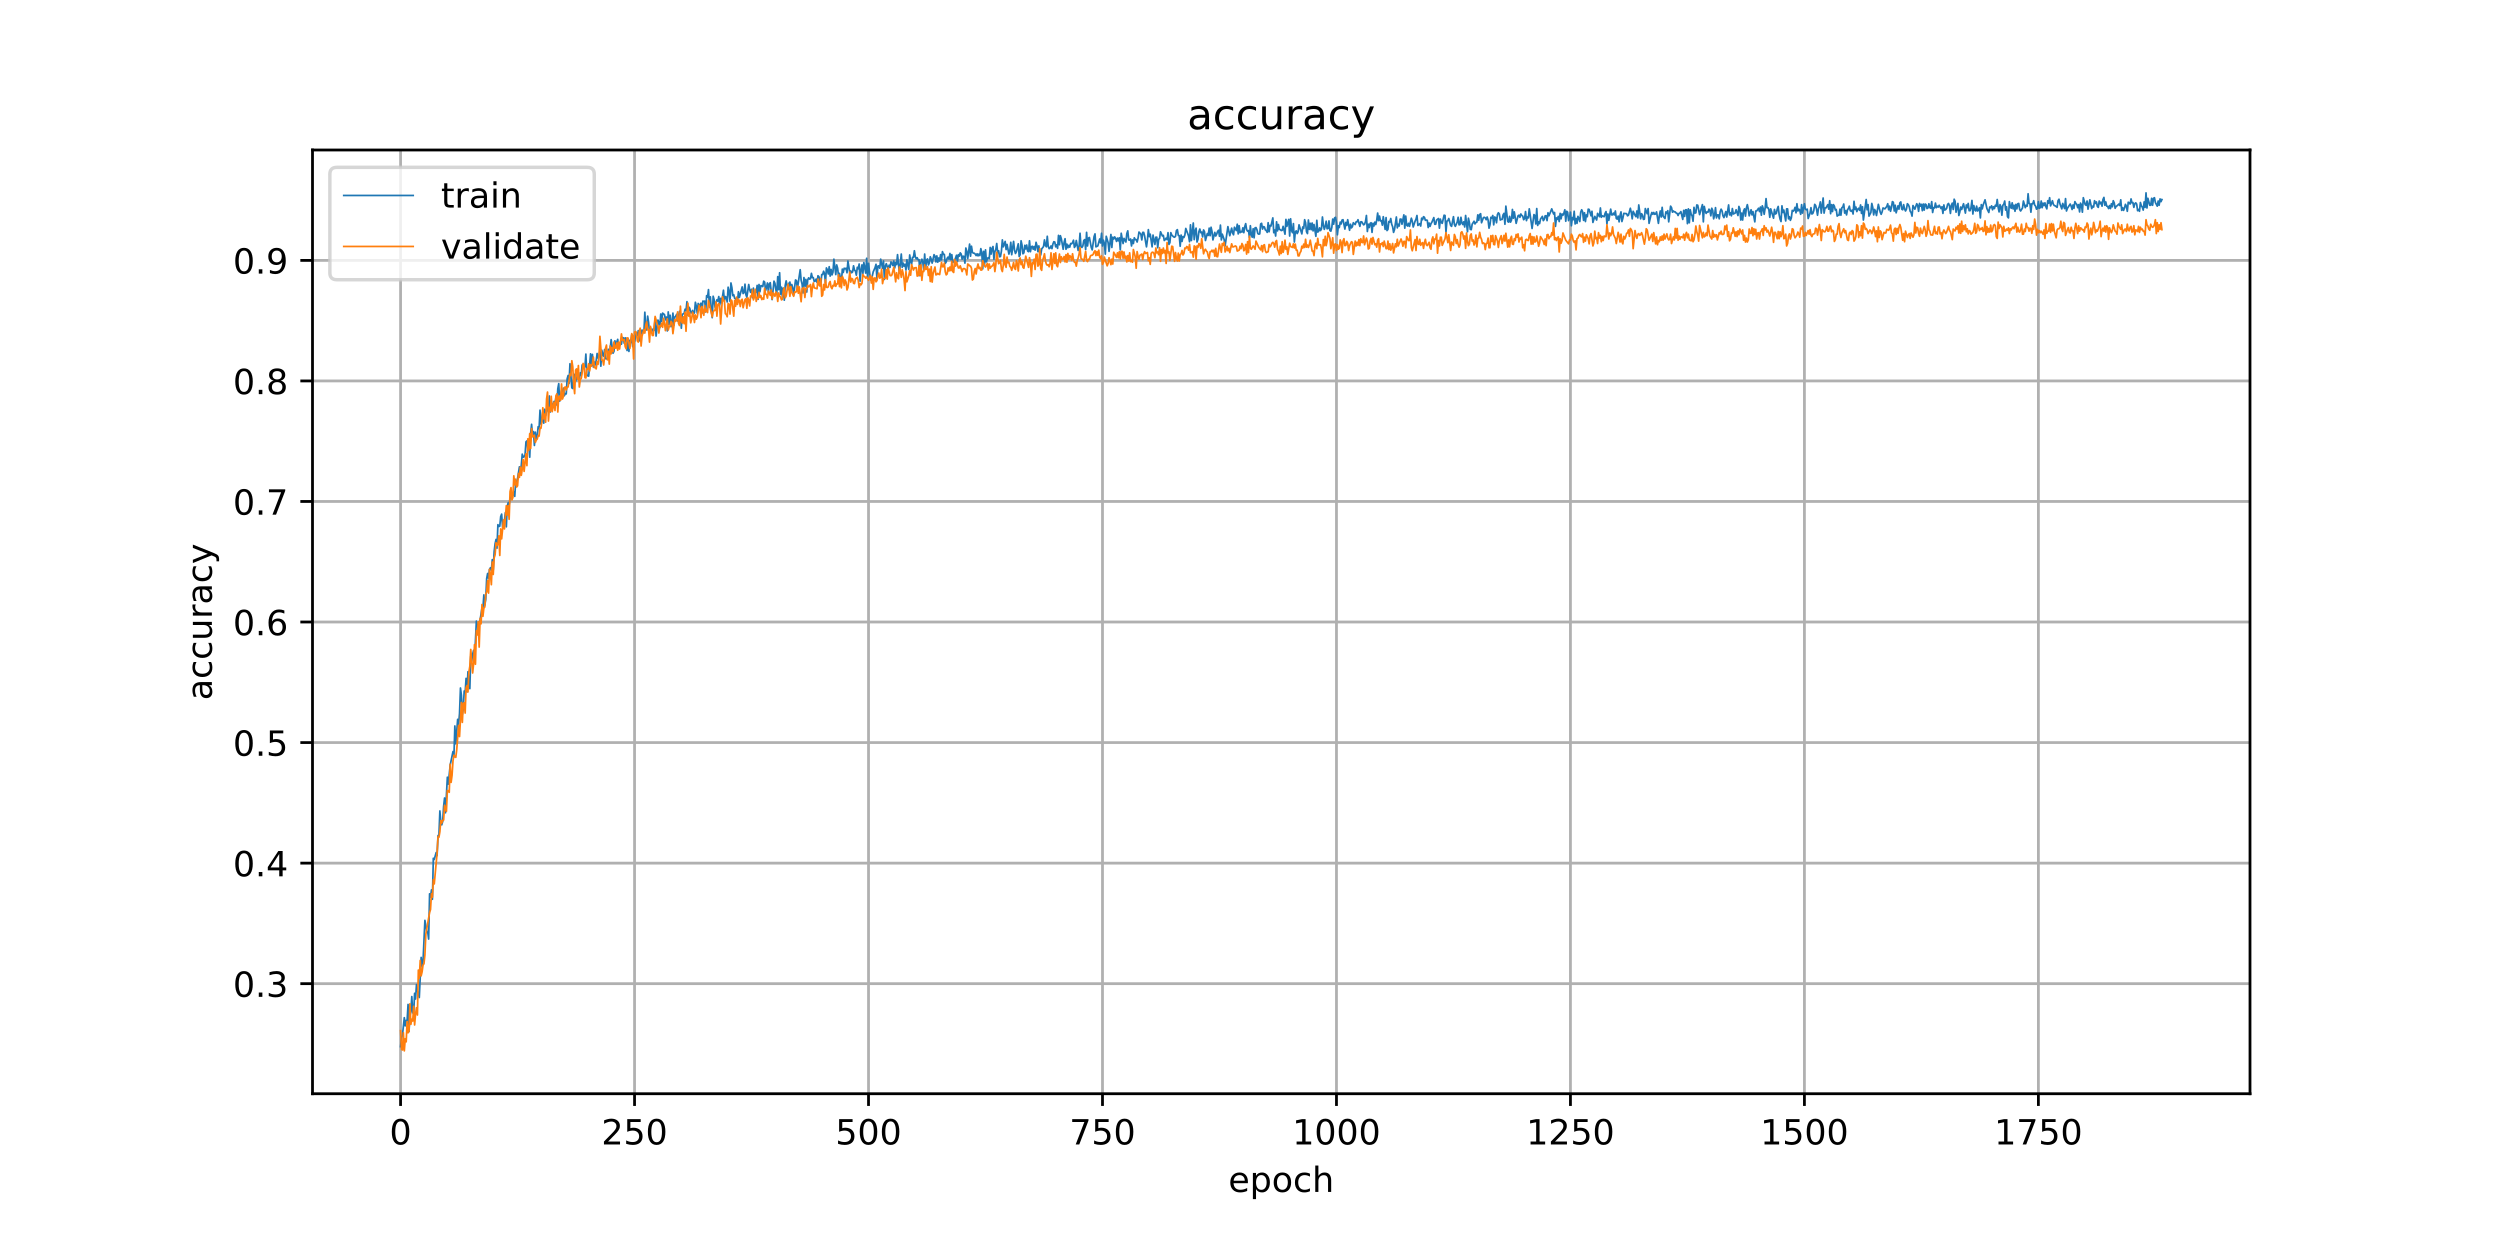 <?xml version="1.0" encoding="utf-8" standalone="no"?>
<!DOCTYPE svg PUBLIC "-//W3C//DTD SVG 1.1//EN"
  "http://www.w3.org/Graphics/SVG/1.1/DTD/svg11.dtd">
<!-- Created with matplotlib (https://matplotlib.org/) -->
<svg height="360pt" version="1.1" viewBox="0 0 720 360" width="720pt" xmlns="http://www.w3.org/2000/svg" xmlns:xlink="http://www.w3.org/1999/xlink">
 <defs>
  <style type="text/css">
*{stroke-linecap:butt;stroke-linejoin:round;}
  </style>
 </defs>
 <g id="figure_1">
  <g id="patch_1">
   <path d="M 0 360 
L 720 360 
L 720 0 
L 0 0 
z
" style="fill:#ffffff;"/>
  </g>
  <g id="axes_1">
   <g id="patch_2">
    <path d="M 90 315 
L 648 315 
L 648 43.2 
L 90 43.2 
z
" style="fill:#ffffff;"/>
   </g>
   <g id="matplotlib.axis_1">
    <g id="xtick_1">
     <g id="line2d_1">
      <path clip-path="url(#p252c792e68)" d="M 115.364 315 
L 115.364 43.2 
" style="fill:none;stroke:#b0b0b0;stroke-linecap:square;stroke-width:0.8;"/>
     </g>
     <g id="line2d_2">
      <defs>
       <path d="M 0 0 
L 0 3.5 
" id="mb0eaa01c69" style="stroke:#000000;stroke-width:0.8;"/>
      </defs>
      <g>
       <use style="stroke:#000000;stroke-width:0.8;" x="115.364" xlink:href="#mb0eaa01c69" y="315"/>
      </g>
     </g>
     <g id="text_1">
      <!-- 0 -->
      <defs>
       <path d="M 31.781 66.406 
Q 24.172 66.406 20.328 58.906 
Q 16.5 51.422 16.5 36.375 
Q 16.5 21.391 20.328 13.891 
Q 24.172 6.391 31.781 6.391 
Q 39.453 6.391 43.281 13.891 
Q 47.125 21.391 47.125 36.375 
Q 47.125 51.422 43.281 58.906 
Q 39.453 66.406 31.781 66.406 
z
M 31.781 74.219 
Q 44.047 74.219 50.516 64.516 
Q 56.984 54.828 56.984 36.375 
Q 56.984 17.969 50.516 8.266 
Q 44.047 -1.422 31.781 -1.422 
Q 19.531 -1.422 13.062 8.266 
Q 6.594 17.969 6.594 36.375 
Q 6.594 54.828 13.062 64.516 
Q 19.531 74.219 31.781 74.219 
z
" id="DejaVuSans-48"/>
      </defs>
      <g transform="translate(112.182 329.598)scale(0.1 -0.1)">
       <use xlink:href="#DejaVuSans-48"/>
      </g>
     </g>
    </g>
    <g id="xtick_2">
     <g id="line2d_3">
      <path clip-path="url(#p252c792e68)" d="M 182.748 315 
L 182.748 43.2 
" style="fill:none;stroke:#b0b0b0;stroke-linecap:square;stroke-width:0.8;"/>
     </g>
     <g id="line2d_4">
      <g>
       <use style="stroke:#000000;stroke-width:0.8;" x="182.748" xlink:href="#mb0eaa01c69" y="315"/>
      </g>
     </g>
     <g id="text_2">
      <!-- 250 -->
      <defs>
       <path d="M 19.188 8.297 
L 53.609 8.297 
L 53.609 0 
L 7.328 0 
L 7.328 8.297 
Q 12.938 14.109 22.625 23.891 
Q 32.328 33.688 34.812 36.531 
Q 39.547 41.844 41.422 45.531 
Q 43.312 49.219 43.312 52.781 
Q 43.312 58.594 39.234 62.25 
Q 35.156 65.922 28.609 65.922 
Q 23.969 65.922 18.812 64.312 
Q 13.672 62.703 7.812 59.422 
L 7.812 69.391 
Q 13.766 71.781 18.938 73 
Q 24.125 74.219 28.422 74.219 
Q 39.75 74.219 46.484 68.547 
Q 53.219 62.891 53.219 53.422 
Q 53.219 48.922 51.531 44.891 
Q 49.859 40.875 45.406 35.406 
Q 44.188 33.984 37.641 27.219 
Q 31.109 20.453 19.188 8.297 
z
" id="DejaVuSans-50"/>
       <path d="M 10.797 72.906 
L 49.516 72.906 
L 49.516 64.594 
L 19.828 64.594 
L 19.828 46.734 
Q 21.969 47.469 24.109 47.828 
Q 26.266 48.188 28.422 48.188 
Q 40.625 48.188 47.75 41.5 
Q 54.891 34.812 54.891 23.391 
Q 54.891 11.625 47.562 5.094 
Q 40.234 -1.422 26.906 -1.422 
Q 22.312 -1.422 17.547 -0.641 
Q 12.797 0.141 7.719 1.703 
L 7.719 11.625 
Q 12.109 9.234 16.797 8.062 
Q 21.484 6.891 26.703 6.891 
Q 35.156 6.891 40.078 11.328 
Q 45.016 15.766 45.016 23.391 
Q 45.016 31 40.078 35.438 
Q 35.156 39.891 26.703 39.891 
Q 22.75 39.891 18.812 39.016 
Q 14.891 38.141 10.797 36.281 
z
" id="DejaVuSans-53"/>
      </defs>
      <g transform="translate(173.205 329.598)scale(0.1 -0.1)">
       <use xlink:href="#DejaVuSans-50"/>
       <use x="63.623" xlink:href="#DejaVuSans-53"/>
       <use x="127.246" xlink:href="#DejaVuSans-48"/>
      </g>
     </g>
    </g>
    <g id="xtick_3">
     <g id="line2d_5">
      <path clip-path="url(#p252c792e68)" d="M 250.133 315 
L 250.133 43.2 
" style="fill:none;stroke:#b0b0b0;stroke-linecap:square;stroke-width:0.8;"/>
     </g>
     <g id="line2d_6">
      <g>
       <use style="stroke:#000000;stroke-width:0.8;" x="250.133" xlink:href="#mb0eaa01c69" y="315"/>
      </g>
     </g>
     <g id="text_3">
      <!-- 500 -->
      <g transform="translate(240.589 329.598)scale(0.1 -0.1)">
       <use xlink:href="#DejaVuSans-53"/>
       <use x="63.623" xlink:href="#DejaVuSans-48"/>
       <use x="127.246" xlink:href="#DejaVuSans-48"/>
      </g>
     </g>
    </g>
    <g id="xtick_4">
     <g id="line2d_7">
      <path clip-path="url(#p252c792e68)" d="M 317.518 315 
L 317.518 43.2 
" style="fill:none;stroke:#b0b0b0;stroke-linecap:square;stroke-width:0.8;"/>
     </g>
     <g id="line2d_8">
      <g>
       <use style="stroke:#000000;stroke-width:0.8;" x="317.518" xlink:href="#mb0eaa01c69" y="315"/>
      </g>
     </g>
     <g id="text_4">
      <!-- 750 -->
      <defs>
       <path d="M 8.203 72.906 
L 55.078 72.906 
L 55.078 68.703 
L 28.609 0 
L 18.312 0 
L 43.219 64.594 
L 8.203 64.594 
z
" id="DejaVuSans-55"/>
      </defs>
      <g transform="translate(307.974 329.598)scale(0.1 -0.1)">
       <use xlink:href="#DejaVuSans-55"/>
       <use x="63.623" xlink:href="#DejaVuSans-53"/>
       <use x="127.246" xlink:href="#DejaVuSans-48"/>
      </g>
     </g>
    </g>
    <g id="xtick_5">
     <g id="line2d_9">
      <path clip-path="url(#p252c792e68)" d="M 384.903 315 
L 384.903 43.2 
" style="fill:none;stroke:#b0b0b0;stroke-linecap:square;stroke-width:0.8;"/>
     </g>
     <g id="line2d_10">
      <g>
       <use style="stroke:#000000;stroke-width:0.8;" x="384.903" xlink:href="#mb0eaa01c69" y="315"/>
      </g>
     </g>
     <g id="text_5">
      <!-- 1000 -->
      <defs>
       <path d="M 12.406 8.297 
L 28.516 8.297 
L 28.516 63.922 
L 10.984 60.406 
L 10.984 69.391 
L 28.422 72.906 
L 38.281 72.906 
L 38.281 8.297 
L 54.391 8.297 
L 54.391 0 
L 12.406 0 
z
" id="DejaVuSans-49"/>
      </defs>
      <g transform="translate(372.178 329.598)scale(0.1 -0.1)">
       <use xlink:href="#DejaVuSans-49"/>
       <use x="63.623" xlink:href="#DejaVuSans-48"/>
       <use x="127.246" xlink:href="#DejaVuSans-48"/>
       <use x="190.869" xlink:href="#DejaVuSans-48"/>
      </g>
     </g>
    </g>
    <g id="xtick_6">
     <g id="line2d_11">
      <path clip-path="url(#p252c792e68)" d="M 452.288 315 
L 452.288 43.2 
" style="fill:none;stroke:#b0b0b0;stroke-linecap:square;stroke-width:0.8;"/>
     </g>
     <g id="line2d_12">
      <g>
       <use style="stroke:#000000;stroke-width:0.8;" x="452.288" xlink:href="#mb0eaa01c69" y="315"/>
      </g>
     </g>
     <g id="text_6">
      <!-- 1250 -->
      <g transform="translate(439.563 329.598)scale(0.1 -0.1)">
       <use xlink:href="#DejaVuSans-49"/>
       <use x="63.623" xlink:href="#DejaVuSans-50"/>
       <use x="127.246" xlink:href="#DejaVuSans-53"/>
       <use x="190.869" xlink:href="#DejaVuSans-48"/>
      </g>
     </g>
    </g>
    <g id="xtick_7">
     <g id="line2d_13">
      <path clip-path="url(#p252c792e68)" d="M 519.672 315 
L 519.672 43.2 
" style="fill:none;stroke:#b0b0b0;stroke-linecap:square;stroke-width:0.8;"/>
     </g>
     <g id="line2d_14">
      <g>
       <use style="stroke:#000000;stroke-width:0.8;" x="519.672" xlink:href="#mb0eaa01c69" y="315"/>
      </g>
     </g>
     <g id="text_7">
      <!-- 1500 -->
      <g transform="translate(506.947 329.598)scale(0.1 -0.1)">
       <use xlink:href="#DejaVuSans-49"/>
       <use x="63.623" xlink:href="#DejaVuSans-53"/>
       <use x="127.246" xlink:href="#DejaVuSans-48"/>
       <use x="190.869" xlink:href="#DejaVuSans-48"/>
      </g>
     </g>
    </g>
    <g id="xtick_8">
     <g id="line2d_15">
      <path clip-path="url(#p252c792e68)" d="M 587.057 315 
L 587.057 43.2 
" style="fill:none;stroke:#b0b0b0;stroke-linecap:square;stroke-width:0.8;"/>
     </g>
     <g id="line2d_16">
      <g>
       <use style="stroke:#000000;stroke-width:0.8;" x="587.057" xlink:href="#mb0eaa01c69" y="315"/>
      </g>
     </g>
     <g id="text_8">
      <!-- 1750 -->
      <g transform="translate(574.332 329.598)scale(0.1 -0.1)">
       <use xlink:href="#DejaVuSans-49"/>
       <use x="63.623" xlink:href="#DejaVuSans-55"/>
       <use x="127.246" xlink:href="#DejaVuSans-53"/>
       <use x="190.869" xlink:href="#DejaVuSans-48"/>
      </g>
     </g>
    </g>
    <g id="text_9">
     <!-- epoch -->
     <defs>
      <path d="M 56.203 29.594 
L 56.203 25.203 
L 14.891 25.203 
Q 15.484 15.922 20.484 11.062 
Q 25.484 6.203 34.422 6.203 
Q 39.594 6.203 44.453 7.469 
Q 49.312 8.734 54.109 11.281 
L 54.109 2.781 
Q 49.266 0.734 44.188 -0.344 
Q 39.109 -1.422 33.891 -1.422 
Q 20.797 -1.422 13.156 6.188 
Q 5.516 13.812 5.516 26.812 
Q 5.516 40.234 12.766 48.109 
Q 20.016 56 32.328 56 
Q 43.359 56 49.781 48.891 
Q 56.203 41.797 56.203 29.594 
z
M 47.219 32.234 
Q 47.125 39.594 43.094 43.984 
Q 39.062 48.391 32.422 48.391 
Q 24.906 48.391 20.391 44.141 
Q 15.875 39.891 15.188 32.172 
z
" id="DejaVuSans-101"/>
      <path d="M 18.109 8.203 
L 18.109 -20.797 
L 9.078 -20.797 
L 9.078 54.688 
L 18.109 54.688 
L 18.109 46.391 
Q 20.953 51.266 25.266 53.625 
Q 29.594 56 35.594 56 
Q 45.562 56 51.781 48.094 
Q 58.016 40.188 58.016 27.297 
Q 58.016 14.406 51.781 6.484 
Q 45.562 -1.422 35.594 -1.422 
Q 29.594 -1.422 25.266 0.953 
Q 20.953 3.328 18.109 8.203 
z
M 48.688 27.297 
Q 48.688 37.203 44.609 42.844 
Q 40.531 48.484 33.406 48.484 
Q 26.266 48.484 22.188 42.844 
Q 18.109 37.203 18.109 27.297 
Q 18.109 17.391 22.188 11.75 
Q 26.266 6.109 33.406 6.109 
Q 40.531 6.109 44.609 11.75 
Q 48.688 17.391 48.688 27.297 
z
" id="DejaVuSans-112"/>
      <path d="M 30.609 48.391 
Q 23.391 48.391 19.188 42.75 
Q 14.984 37.109 14.984 27.297 
Q 14.984 17.484 19.156 11.844 
Q 23.344 6.203 30.609 6.203 
Q 37.797 6.203 41.984 11.859 
Q 46.188 17.531 46.188 27.297 
Q 46.188 37.016 41.984 42.703 
Q 37.797 48.391 30.609 48.391 
z
M 30.609 56 
Q 42.328 56 49.016 48.375 
Q 55.719 40.766 55.719 27.297 
Q 55.719 13.875 49.016 6.219 
Q 42.328 -1.422 30.609 -1.422 
Q 18.844 -1.422 12.172 6.219 
Q 5.516 13.875 5.516 27.297 
Q 5.516 40.766 12.172 48.375 
Q 18.844 56 30.609 56 
z
" id="DejaVuSans-111"/>
      <path d="M 48.781 52.594 
L 48.781 44.188 
Q 44.969 46.297 41.141 47.344 
Q 37.312 48.391 33.406 48.391 
Q 24.656 48.391 19.812 42.844 
Q 14.984 37.312 14.984 27.297 
Q 14.984 17.281 19.812 11.734 
Q 24.656 6.203 33.406 6.203 
Q 37.312 6.203 41.141 7.25 
Q 44.969 8.297 48.781 10.406 
L 48.781 2.094 
Q 45.016 0.344 40.984 -0.531 
Q 36.969 -1.422 32.422 -1.422 
Q 20.062 -1.422 12.781 6.344 
Q 5.516 14.109 5.516 27.297 
Q 5.516 40.672 12.859 48.328 
Q 20.219 56 33.016 56 
Q 37.156 56 41.109 55.141 
Q 45.062 54.297 48.781 52.594 
z
" id="DejaVuSans-99"/>
      <path d="M 54.891 33.016 
L 54.891 0 
L 45.906 0 
L 45.906 32.719 
Q 45.906 40.484 42.875 44.328 
Q 39.844 48.188 33.797 48.188 
Q 26.516 48.188 22.312 43.547 
Q 18.109 38.922 18.109 30.906 
L 18.109 0 
L 9.078 0 
L 9.078 75.984 
L 18.109 75.984 
L 18.109 46.188 
Q 21.344 51.125 25.703 53.562 
Q 30.078 56 35.797 56 
Q 45.219 56 50.047 50.172 
Q 54.891 44.344 54.891 33.016 
z
" id="DejaVuSans-104"/>
     </defs>
     <g transform="translate(353.772 343.277)scale(0.1 -0.1)">
      <use xlink:href="#DejaVuSans-101"/>
      <use x="61.523" xlink:href="#DejaVuSans-112"/>
      <use x="125" xlink:href="#DejaVuSans-111"/>
      <use x="186.182" xlink:href="#DejaVuSans-99"/>
      <use x="241.162" xlink:href="#DejaVuSans-104"/>
     </g>
    </g>
   </g>
   <g id="matplotlib.axis_2">
    <g id="ytick_1">
     <g id="line2d_17">
      <path clip-path="url(#p252c792e68)" d="M 90 283.291 
L 648 283.291 
" style="fill:none;stroke:#b0b0b0;stroke-linecap:square;stroke-width:0.8;"/>
     </g>
     <g id="line2d_18">
      <defs>
       <path d="M 0 0 
L -3.5 0 
" id="m20e3750d34" style="stroke:#000000;stroke-width:0.8;"/>
      </defs>
      <g>
       <use style="stroke:#000000;stroke-width:0.8;" x="90" xlink:href="#m20e3750d34" y="283.291"/>
      </g>
     </g>
     <g id="text_10">
      <!-- 0.3 -->
      <defs>
       <path d="M 10.688 12.406 
L 21 12.406 
L 21 0 
L 10.688 0 
z
" id="DejaVuSans-46"/>
       <path d="M 40.578 39.312 
Q 47.656 37.797 51.625 33 
Q 55.609 28.219 55.609 21.188 
Q 55.609 10.406 48.188 4.484 
Q 40.766 -1.422 27.094 -1.422 
Q 22.516 -1.422 17.656 -0.516 
Q 12.797 0.391 7.625 2.203 
L 7.625 11.719 
Q 11.719 9.328 16.594 8.109 
Q 21.484 6.891 26.812 6.891 
Q 36.078 6.891 40.938 10.547 
Q 45.797 14.203 45.797 21.188 
Q 45.797 27.641 41.281 31.266 
Q 36.766 34.906 28.719 34.906 
L 20.219 34.906 
L 20.219 43.016 
L 29.109 43.016 
Q 36.375 43.016 40.234 45.922 
Q 44.094 48.828 44.094 54.297 
Q 44.094 59.906 40.109 62.906 
Q 36.141 65.922 28.719 65.922 
Q 24.656 65.922 20.016 65.031 
Q 15.375 64.156 9.812 62.312 
L 9.812 71.094 
Q 15.438 72.656 20.344 73.438 
Q 25.25 74.219 29.594 74.219 
Q 40.828 74.219 47.359 69.109 
Q 53.906 64.016 53.906 55.328 
Q 53.906 49.266 50.438 45.094 
Q 46.969 40.922 40.578 39.312 
z
" id="DejaVuSans-51"/>
      </defs>
      <g transform="translate(67.097 287.091)scale(0.1 -0.1)">
       <use xlink:href="#DejaVuSans-48"/>
       <use x="63.623" xlink:href="#DejaVuSans-46"/>
       <use x="95.41" xlink:href="#DejaVuSans-51"/>
      </g>
     </g>
    </g>
    <g id="ytick_2">
     <g id="line2d_19">
      <path clip-path="url(#p252c792e68)" d="M 90 248.575 
L 648 248.575 
" style="fill:none;stroke:#b0b0b0;stroke-linecap:square;stroke-width:0.8;"/>
     </g>
     <g id="line2d_20">
      <g>
       <use style="stroke:#000000;stroke-width:0.8;" x="90" xlink:href="#m20e3750d34" y="248.575"/>
      </g>
     </g>
     <g id="text_11">
      <!-- 0.4 -->
      <defs>
       <path d="M 37.797 64.312 
L 12.891 25.391 
L 37.797 25.391 
z
M 35.203 72.906 
L 47.609 72.906 
L 47.609 25.391 
L 58.016 25.391 
L 58.016 17.188 
L 47.609 17.188 
L 47.609 0 
L 37.797 0 
L 37.797 17.188 
L 4.891 17.188 
L 4.891 26.703 
z
" id="DejaVuSans-52"/>
      </defs>
      <g transform="translate(67.097 252.375)scale(0.1 -0.1)">
       <use xlink:href="#DejaVuSans-48"/>
       <use x="63.623" xlink:href="#DejaVuSans-46"/>
       <use x="95.41" xlink:href="#DejaVuSans-52"/>
      </g>
     </g>
    </g>
    <g id="ytick_3">
     <g id="line2d_21">
      <path clip-path="url(#p252c792e68)" d="M 90 213.859 
L 648 213.859 
" style="fill:none;stroke:#b0b0b0;stroke-linecap:square;stroke-width:0.8;"/>
     </g>
     <g id="line2d_22">
      <g>
       <use style="stroke:#000000;stroke-width:0.8;" x="90" xlink:href="#m20e3750d34" y="213.859"/>
      </g>
     </g>
     <g id="text_12">
      <!-- 0.5 -->
      <g transform="translate(67.097 217.659)scale(0.1 -0.1)">
       <use xlink:href="#DejaVuSans-48"/>
       <use x="63.623" xlink:href="#DejaVuSans-46"/>
       <use x="95.41" xlink:href="#DejaVuSans-53"/>
      </g>
     </g>
    </g>
    <g id="ytick_4">
     <g id="line2d_23">
      <path clip-path="url(#p252c792e68)" d="M 90 179.143 
L 648 179.143 
" style="fill:none;stroke:#b0b0b0;stroke-linecap:square;stroke-width:0.8;"/>
     </g>
     <g id="line2d_24">
      <g>
       <use style="stroke:#000000;stroke-width:0.8;" x="90" xlink:href="#m20e3750d34" y="179.143"/>
      </g>
     </g>
     <g id="text_13">
      <!-- 0.6 -->
      <defs>
       <path d="M 33.016 40.375 
Q 26.375 40.375 22.484 35.828 
Q 18.609 31.297 18.609 23.391 
Q 18.609 15.531 22.484 10.953 
Q 26.375 6.391 33.016 6.391 
Q 39.656 6.391 43.531 10.953 
Q 47.406 15.531 47.406 23.391 
Q 47.406 31.297 43.531 35.828 
Q 39.656 40.375 33.016 40.375 
z
M 52.594 71.297 
L 52.594 62.312 
Q 48.875 64.062 45.094 64.984 
Q 41.312 65.922 37.594 65.922 
Q 27.828 65.922 22.672 59.328 
Q 17.531 52.734 16.797 39.406 
Q 19.672 43.656 24.016 45.922 
Q 28.375 48.188 33.594 48.188 
Q 44.578 48.188 50.953 41.516 
Q 57.328 34.859 57.328 23.391 
Q 57.328 12.156 50.688 5.359 
Q 44.047 -1.422 33.016 -1.422 
Q 20.359 -1.422 13.672 8.266 
Q 6.984 17.969 6.984 36.375 
Q 6.984 53.656 15.188 63.938 
Q 23.391 74.219 37.203 74.219 
Q 40.922 74.219 44.703 73.484 
Q 48.484 72.75 52.594 71.297 
z
" id="DejaVuSans-54"/>
      </defs>
      <g transform="translate(67.097 182.943)scale(0.1 -0.1)">
       <use xlink:href="#DejaVuSans-48"/>
       <use x="63.623" xlink:href="#DejaVuSans-46"/>
       <use x="95.41" xlink:href="#DejaVuSans-54"/>
      </g>
     </g>
    </g>
    <g id="ytick_5">
     <g id="line2d_25">
      <path clip-path="url(#p252c792e68)" d="M 90 144.427 
L 648 144.427 
" style="fill:none;stroke:#b0b0b0;stroke-linecap:square;stroke-width:0.8;"/>
     </g>
     <g id="line2d_26">
      <g>
       <use style="stroke:#000000;stroke-width:0.8;" x="90" xlink:href="#m20e3750d34" y="144.427"/>
      </g>
     </g>
     <g id="text_14">
      <!-- 0.7 -->
      <g transform="translate(67.097 148.227)scale(0.1 -0.1)">
       <use xlink:href="#DejaVuSans-48"/>
       <use x="63.623" xlink:href="#DejaVuSans-46"/>
       <use x="95.41" xlink:href="#DejaVuSans-55"/>
      </g>
     </g>
    </g>
    <g id="ytick_6">
     <g id="line2d_27">
      <path clip-path="url(#p252c792e68)" d="M 90 109.711 
L 648 109.711 
" style="fill:none;stroke:#b0b0b0;stroke-linecap:square;stroke-width:0.8;"/>
     </g>
     <g id="line2d_28">
      <g>
       <use style="stroke:#000000;stroke-width:0.8;" x="90" xlink:href="#m20e3750d34" y="109.711"/>
      </g>
     </g>
     <g id="text_15">
      <!-- 0.8 -->
      <defs>
       <path d="M 31.781 34.625 
Q 24.75 34.625 20.719 30.859 
Q 16.703 27.094 16.703 20.516 
Q 16.703 13.922 20.719 10.156 
Q 24.75 6.391 31.781 6.391 
Q 38.812 6.391 42.859 10.172 
Q 46.922 13.969 46.922 20.516 
Q 46.922 27.094 42.891 30.859 
Q 38.875 34.625 31.781 34.625 
z
M 21.922 38.812 
Q 15.578 40.375 12.031 44.719 
Q 8.5 49.078 8.5 55.328 
Q 8.5 64.062 14.719 69.141 
Q 20.953 74.219 31.781 74.219 
Q 42.672 74.219 48.875 69.141 
Q 55.078 64.062 55.078 55.328 
Q 55.078 49.078 51.531 44.719 
Q 48 40.375 41.703 38.812 
Q 48.828 37.156 52.797 32.312 
Q 56.781 27.484 56.781 20.516 
Q 56.781 9.906 50.312 4.234 
Q 43.844 -1.422 31.781 -1.422 
Q 19.734 -1.422 13.25 4.234 
Q 6.781 9.906 6.781 20.516 
Q 6.781 27.484 10.781 32.312 
Q 14.797 37.156 21.922 38.812 
z
M 18.312 54.391 
Q 18.312 48.734 21.844 45.562 
Q 25.391 42.391 31.781 42.391 
Q 38.141 42.391 41.719 45.562 
Q 45.312 48.734 45.312 54.391 
Q 45.312 60.062 41.719 63.234 
Q 38.141 66.406 31.781 66.406 
Q 25.391 66.406 21.844 63.234 
Q 18.312 60.062 18.312 54.391 
z
" id="DejaVuSans-56"/>
      </defs>
      <g transform="translate(67.097 113.511)scale(0.1 -0.1)">
       <use xlink:href="#DejaVuSans-48"/>
       <use x="63.623" xlink:href="#DejaVuSans-46"/>
       <use x="95.41" xlink:href="#DejaVuSans-56"/>
      </g>
     </g>
    </g>
    <g id="ytick_7">
     <g id="line2d_29">
      <path clip-path="url(#p252c792e68)" d="M 90 74.995 
L 648 74.995 
" style="fill:none;stroke:#b0b0b0;stroke-linecap:square;stroke-width:0.8;"/>
     </g>
     <g id="line2d_30">
      <g>
       <use style="stroke:#000000;stroke-width:0.8;" x="90" xlink:href="#m20e3750d34" y="74.995"/>
      </g>
     </g>
     <g id="text_16">
      <!-- 0.9 -->
      <defs>
       <path d="M 10.984 1.516 
L 10.984 10.5 
Q 14.703 8.734 18.5 7.812 
Q 22.312 6.891 25.984 6.891 
Q 35.75 6.891 40.891 13.453 
Q 46.047 20.016 46.781 33.406 
Q 43.953 29.203 39.594 26.953 
Q 35.25 24.703 29.984 24.703 
Q 19.047 24.703 12.672 31.312 
Q 6.297 37.938 6.297 49.422 
Q 6.297 60.641 12.938 67.422 
Q 19.578 74.219 30.609 74.219 
Q 43.266 74.219 49.922 64.516 
Q 56.594 54.828 56.594 36.375 
Q 56.594 19.141 48.406 8.859 
Q 40.234 -1.422 26.422 -1.422 
Q 22.703 -1.422 18.891 -0.688 
Q 15.094 0.047 10.984 1.516 
z
M 30.609 32.422 
Q 37.25 32.422 41.125 36.953 
Q 45.016 41.5 45.016 49.422 
Q 45.016 57.281 41.125 61.844 
Q 37.25 66.406 30.609 66.406 
Q 23.969 66.406 20.094 61.844 
Q 16.219 57.281 16.219 49.422 
Q 16.219 41.5 20.094 36.953 
Q 23.969 32.422 30.609 32.422 
z
" id="DejaVuSans-57"/>
      </defs>
      <g transform="translate(67.097 78.795)scale(0.1 -0.1)">
       <use xlink:href="#DejaVuSans-48"/>
       <use x="63.623" xlink:href="#DejaVuSans-46"/>
       <use x="95.41" xlink:href="#DejaVuSans-57"/>
      </g>
     </g>
    </g>
    <g id="text_17">
     <!-- accuracy -->
     <defs>
      <path d="M 34.281 27.484 
Q 23.391 27.484 19.188 25 
Q 14.984 22.516 14.984 16.5 
Q 14.984 11.719 18.141 8.906 
Q 21.297 6.109 26.703 6.109 
Q 34.188 6.109 38.703 11.406 
Q 43.219 16.703 43.219 25.484 
L 43.219 27.484 
z
M 52.203 31.203 
L 52.203 0 
L 43.219 0 
L 43.219 8.297 
Q 40.141 3.328 35.547 0.953 
Q 30.953 -1.422 24.312 -1.422 
Q 15.922 -1.422 10.953 3.297 
Q 6 8.016 6 15.922 
Q 6 25.141 12.172 29.828 
Q 18.359 34.516 30.609 34.516 
L 43.219 34.516 
L 43.219 35.406 
Q 43.219 41.609 39.141 45 
Q 35.062 48.391 27.688 48.391 
Q 23 48.391 18.547 47.266 
Q 14.109 46.141 10.016 43.891 
L 10.016 52.203 
Q 14.938 54.109 19.578 55.047 
Q 24.219 56 28.609 56 
Q 40.484 56 46.344 49.844 
Q 52.203 43.703 52.203 31.203 
z
" id="DejaVuSans-97"/>
      <path d="M 8.5 21.578 
L 8.5 54.688 
L 17.484 54.688 
L 17.484 21.922 
Q 17.484 14.156 20.5 10.266 
Q 23.531 6.391 29.594 6.391 
Q 36.859 6.391 41.078 11.031 
Q 45.312 15.672 45.312 23.688 
L 45.312 54.688 
L 54.297 54.688 
L 54.297 0 
L 45.312 0 
L 45.312 8.406 
Q 42.047 3.422 37.719 1 
Q 33.406 -1.422 27.688 -1.422 
Q 18.266 -1.422 13.375 4.438 
Q 8.5 10.297 8.5 21.578 
z
M 31.109 56 
z
" id="DejaVuSans-117"/>
      <path d="M 41.109 46.297 
Q 39.594 47.172 37.812 47.578 
Q 36.031 48 33.891 48 
Q 26.266 48 22.188 43.047 
Q 18.109 38.094 18.109 28.812 
L 18.109 0 
L 9.078 0 
L 9.078 54.688 
L 18.109 54.688 
L 18.109 46.188 
Q 20.953 51.172 25.484 53.578 
Q 30.031 56 36.531 56 
Q 37.453 56 38.578 55.875 
Q 39.703 55.766 41.062 55.516 
z
" id="DejaVuSans-114"/>
      <path d="M 32.172 -5.078 
Q 28.375 -14.844 24.75 -17.812 
Q 21.141 -20.797 15.094 -20.797 
L 7.906 -20.797 
L 7.906 -13.281 
L 13.188 -13.281 
Q 16.891 -13.281 18.938 -11.516 
Q 21 -9.766 23.484 -3.219 
L 25.094 0.875 
L 2.984 54.688 
L 12.5 54.688 
L 29.594 11.922 
L 46.688 54.688 
L 56.203 54.688 
z
" id="DejaVuSans-121"/>
     </defs>
     <g transform="translate(61.017 201.659)rotate(-90)scale(0.1 -0.1)">
      <use xlink:href="#DejaVuSans-97"/>
      <use x="61.279" xlink:href="#DejaVuSans-99"/>
      <use x="116.26" xlink:href="#DejaVuSans-99"/>
      <use x="171.24" xlink:href="#DejaVuSans-117"/>
      <use x="234.619" xlink:href="#DejaVuSans-114"/>
      <use x="275.732" xlink:href="#DejaVuSans-97"/>
      <use x="337.012" xlink:href="#DejaVuSans-99"/>
      <use x="391.992" xlink:href="#DejaVuSans-121"/>
     </g>
    </g>
   </g>
   <g id="line2d_31">
    <path clip-path="url(#p252c792e68)" d="M 115.364 301.43 
L 115.633 298.913 
L 115.903 298.132 
L 116.442 293.099 
L 116.711 295.442 
L 116.981 293.88 
L 117.25 293.966 
L 117.52 289.28 
L 117.789 297.091 
L 118.059 292.665 
L 118.329 291.276 
L 118.598 287.023 
L 118.868 291.71 
L 119.137 291.623 
L 119.407 286.069 
L 119.676 287.718 
L 119.946 283.552 
L 120.215 285.287 
L 120.754 287.284 
L 121.293 275.741 
L 121.563 278.171 
L 121.833 276.869 
L 122.372 265.065 
L 122.911 268.19 
L 123.18 268.363 
L 123.45 270.446 
L 123.719 257.428 
L 123.989 258.383 
L 124.258 256.3 
L 124.528 258.99 
L 124.798 247.187 
L 125.067 247.534 
L 125.606 245.538 
L 125.876 246.406 
L 126.145 240.677 
L 126.415 240.417 
L 126.684 233.561 
L 126.954 236.685 
L 127.223 237.553 
L 127.493 236.598 
L 127.762 232.259 
L 128.032 229.829 
L 128.302 234.081 
L 128.841 223.84 
L 129.11 225.836 
L 129.649 220.369 
L 130.458 216.463 
L 130.727 218.025 
L 130.997 209.086 
L 131.266 214.207 
L 131.806 207.177 
L 132.075 208.652 
L 132.345 205.441 
L 132.614 198.15 
L 132.884 200.233 
L 133.153 205.701 
L 133.423 203.965 
L 133.692 199.018 
L 133.962 199.452 
L 134.231 195.373 
L 134.501 199.279 
L 134.77 193.464 
L 135.31 198.324 
L 135.579 189.037 
L 135.849 190.426 
L 136.118 188.43 
L 136.388 187.302 
L 136.657 190.166 
L 137.196 178.883 
L 137.735 181.14 
L 138.005 179.317 
L 138.274 178.536 
L 138.814 175.064 
L 139.083 175.151 
L 139.353 171.332 
L 139.622 174.283 
L 139.892 172.634 
L 140.161 166.646 
L 140.431 165.17 
L 140.7 166.559 
L 140.97 164.042 
L 141.239 163.521 
L 141.509 164.216 
L 141.778 161.178 
L 142.048 164.129 
L 142.318 158.835 
L 142.587 156.578 
L 142.857 155.363 
L 143.126 157.88 
L 143.396 151.11 
L 143.665 151.631 
L 143.935 151.544 
L 144.204 148.767 
L 144.474 148.073 
L 144.743 151.805 
L 145.013 150.59 
L 145.282 149.895 
L 145.552 147.639 
L 145.822 151.718 
L 146.091 145.816 
L 146.361 144.775 
L 146.63 145.382 
L 146.9 143.473 
L 147.439 142.431 
L 147.708 142.692 
L 147.978 141.65 
L 148.247 142.952 
L 148.517 138.699 
L 148.786 138.873 
L 149.056 137.831 
L 149.595 134.447 
L 149.865 135.314 
L 150.134 134.013 
L 150.404 130.801 
L 150.673 131.669 
L 150.943 131.583 
L 151.212 130.975 
L 151.482 127.243 
L 151.751 126.983 
L 152.021 129.413 
L 152.291 128.285 
L 152.56 131.669 
L 152.83 124.726 
L 153.099 122.209 
L 153.369 125.681 
L 153.638 124.292 
L 153.908 128.285 
L 154.177 124.466 
L 154.447 126.462 
L 154.716 125.594 
L 154.986 122.904 
L 155.255 123.424 
L 155.525 118.13 
L 155.795 122.122 
L 156.064 121.341 
L 156.334 118.564 
L 156.603 121.862 
L 156.873 117.87 
L 157.142 119.692 
L 157.681 116.828 
L 157.951 118.564 
L 158.22 114.051 
L 158.49 118.651 
L 158.759 115.526 
L 159.029 116.915 
L 159.299 116.915 
L 159.568 115.613 
L 159.838 116.481 
L 160.107 114.398 
L 160.377 116.655 
L 160.646 111.968 
L 160.916 110.493 
L 161.185 115.526 
L 161.455 114.832 
L 161.724 112.576 
L 161.994 112.662 
L 162.263 111.794 
L 162.533 113.964 
L 162.803 113.357 
L 163.072 113.443 
L 163.342 109.104 
L 163.611 108.149 
L 163.881 110.406 
L 164.15 104.764 
L 164.689 111.708 
L 164.959 111.881 
L 165.228 107.715 
L 165.498 107.976 
L 165.767 109.798 
L 166.307 108.149 
L 166.576 109.278 
L 166.846 109.451 
L 167.115 107.368 
L 167.385 108.062 
L 167.654 105.112 
L 167.924 106.153 
L 168.193 105.632 
L 168.463 105.632 
L 168.732 101.987 
L 169.002 107.889 
L 169.271 108.236 
L 169.541 108.323 
L 170.08 101.9 
L 170.35 105.285 
L 170.619 102.074 
L 170.889 105.719 
L 171.158 104.244 
L 171.428 105.112 
L 171.697 103.897 
L 171.967 101.814 
L 172.236 103.115 
L 172.506 102.508 
L 172.775 101.206 
L 173.045 105.459 
L 173.315 100.859 
L 173.584 102.161 
L 173.854 102.595 
L 174.123 100.685 
L 174.393 103.289 
L 174.932 103.376 
L 175.201 100.599 
L 175.471 102.074 
L 175.74 100.338 
L 176.01 97.821 
L 176.549 101.727 
L 176.819 101.206 
L 177.088 98.168 
L 177.358 99.383 
L 177.897 97.734 
L 178.166 99.557 
L 178.436 99.47 
L 178.705 99.123 
L 178.975 99.123 
L 179.244 97.214 
L 179.514 97.3 
L 179.783 98.863 
L 180.053 97.3 
L 180.323 97.474 
L 180.592 100.946 
L 180.862 97.474 
L 181.131 101.206 
L 181.401 97.995 
L 181.67 98.689 
L 181.94 96.433 
L 182.209 99.817 
L 182.479 96.867 
L 182.748 98.342 
L 183.288 95.825 
L 183.557 96.693 
L 183.827 95.218 
L 184.096 98.168 
L 184.905 95.044 
L 185.174 95.651 
L 185.444 95.825 
L 185.713 89.923 
L 185.983 94.61 
L 186.252 95.044 
L 186.522 91.052 
L 186.792 92.874 
L 187.061 95.912 
L 187.331 94.436 
L 187.6 95.651 
L 188.139 94.697 
L 188.409 95.131 
L 188.678 91.746 
L 188.948 96.78 
L 189.487 92.18 
L 189.756 92.874 
L 190.026 94.35 
L 190.296 90.444 
L 190.565 92.527 
L 190.835 90.184 
L 191.374 90.618 
L 191.643 92.093 
L 191.913 91.312 
L 192.182 95.304 
L 192.452 89.837 
L 192.721 93.395 
L 192.991 90.791 
L 193.26 94.089 
L 193.53 92.961 
L 193.8 90.184 
L 194.069 93.655 
L 194.339 91.312 
L 194.608 91.052 
L 194.878 90.531 
L 195.147 92.44 
L 195.686 89.663 
L 195.956 90.878 
L 196.225 94.523 
L 196.495 90.531 
L 197.034 90.271 
L 197.304 89.055 
L 197.573 89.489 
L 197.843 86.886 
L 198.112 90.791 
L 198.382 88.448 
L 198.651 88.795 
L 198.921 90.097 
L 199.19 90.097 
L 199.46 89.403 
L 199.729 90.357 
L 199.999 90.097 
L 200.268 87.059 
L 200.538 88.188 
L 200.808 90.184 
L 201.077 87.406 
L 201.347 88.969 
L 201.616 87.667 
L 201.886 87.32 
L 202.155 90.184 
L 202.425 86.712 
L 202.694 86.799 
L 202.964 86.712 
L 203.233 89.837 
L 203.503 85.15 
L 203.772 85.584 
L 204.042 83.414 
L 204.312 88.448 
L 204.581 85.497 
L 204.851 89.403 
L 205.12 91.486 
L 205.39 85.323 
L 205.659 86.278 
L 205.929 88.448 
L 206.468 86.365 
L 206.737 86.712 
L 207.007 85.41 
L 207.276 87.84 
L 207.546 85.931 
L 207.816 87.233 
L 208.355 83.588 
L 208.624 86.625 
L 208.894 85.41 
L 209.163 85.584 
L 209.433 86.972 
L 209.702 82.72 
L 209.972 83.935 
L 210.241 86.799 
L 210.511 81.505 
L 210.781 82.807 
L 211.05 85.15 
L 211.32 84.89 
L 211.589 85.931 
L 211.859 86.018 
L 212.128 87.233 
L 212.398 86.799 
L 212.667 84.022 
L 212.937 85.671 
L 213.745 82.633 
L 214.015 84.542 
L 214.285 84.282 
L 214.554 81.852 
L 214.824 84.89 
L 215.093 85.584 
L 215.632 81.939 
L 215.902 83.414 
L 216.171 84.195 
L 216.441 83.327 
L 216.71 85.757 
L 216.98 82.98 
L 217.249 85.063 
L 217.519 84.282 
L 217.789 84.195 
L 218.058 82.199 
L 218.328 86.191 
L 218.597 81.939 
L 218.867 84.022 
L 219.136 82.286 
L 219.406 82.286 
L 219.675 82.546 
L 219.945 80.984 
L 220.214 81.244 
L 220.484 83.674 
L 220.753 82.807 
L 221.023 81.505 
L 221.293 84.108 
L 221.562 81.765 
L 221.832 81.418 
L 222.371 86.278 
L 222.91 80.984 
L 223.179 81.592 
L 223.449 83.501 
L 223.718 84.456 
L 223.988 79.682 
L 224.257 83.414 
L 224.527 78.554 
L 224.797 84.716 
L 225.066 82.72 
L 225.336 85.584 
L 225.605 82.98 
L 225.875 86.452 
L 226.144 82.199 
L 226.414 80.897 
L 226.953 83.414 
L 227.222 81.592 
L 227.492 81.244 
L 227.761 83.674 
L 228.031 81.939 
L 228.301 82.893 
L 228.57 84.976 
L 229.109 80.637 
L 229.379 80.81 
L 229.648 83.154 
L 230.457 77.686 
L 230.726 80.724 
L 230.996 81.765 
L 231.265 84.369 
L 231.535 79.943 
L 231.805 82.373 
L 232.074 80.463 
L 232.344 84.108 
L 232.613 80.637 
L 232.883 80.029 
L 233.152 80.376 
L 233.422 80.29 
L 233.691 78.727 
L 233.961 79.943 
L 234.23 79.943 
L 234.5 81.071 
L 234.769 80.984 
L 235.039 80.376 
L 235.309 81.331 
L 235.578 79.422 
L 235.848 79.682 
L 236.387 81.939 
L 236.656 79.075 
L 236.926 79.075 
L 237.195 78.12 
L 237.465 78.814 
L 237.734 81.418 
L 238.004 77.165 
L 238.274 77.686 
L 238.543 78.901 
L 238.813 76.818 
L 239.082 79.509 
L 239.352 77.599 
L 239.621 79.161 
L 239.891 78.38 
L 240.16 74.648 
L 240.699 79.075 
L 240.969 76.297 
L 241.238 77.252 
L 241.508 79.682 
L 241.778 78.727 
L 242.317 81.592 
L 242.586 77.512 
L 242.856 78.467 
L 243.125 77.252 
L 243.395 77.426 
L 243.664 77.252 
L 243.934 78.554 
L 244.203 75.169 
L 244.742 78.641 
L 245.012 78.033 
L 245.282 78.554 
L 245.551 78.294 
L 245.821 76.558 
L 246.09 77.773 
L 246.36 78.033 
L 246.629 79.248 
L 246.899 76.992 
L 247.168 77.426 
L 247.438 76.037 
L 247.707 80.984 
L 247.977 77.773 
L 248.246 76.297 
L 248.516 78.727 
L 248.786 75.603 
L 249.325 78.641 
L 249.594 74.388 
L 249.864 79.943 
L 250.133 75.863 
L 250.672 80.463 
L 250.942 80.724 
L 251.481 78.294 
L 252.02 77.078 
L 252.29 76.124 
L 252.559 80.29 
L 252.829 76.644 
L 253.098 76.558 
L 253.368 77.252 
L 253.637 74.648 
L 254.176 77.252 
L 254.446 75.169 
L 254.715 80.463 
L 254.985 76.644 
L 255.254 75.95 
L 255.794 77.599 
L 256.063 76.384 
L 256.333 76.992 
L 256.602 75.429 
L 256.872 75.777 
L 257.141 76.471 
L 257.411 75.169 
L 257.68 77.165 
L 257.95 75.603 
L 258.219 76.211 
L 258.489 73.346 
L 259.028 78.641 
L 259.567 73.173 
L 259.837 76.992 
L 260.106 75.777 
L 260.376 76.644 
L 260.645 76.124 
L 260.915 77.773 
L 261.184 74.822 
L 261.723 77.599 
L 261.993 73.433 
L 262.262 75.256 
L 262.532 76.124 
L 262.802 74.128 
L 263.071 74.128 
L 263.341 72.218 
L 263.61 73.954 
L 263.88 74.562 
L 264.149 74.214 
L 264.419 74.822 
L 264.688 74.822 
L 264.958 79.422 
L 265.227 75.516 
L 265.497 74.648 
L 265.766 75.516 
L 266.036 77.773 
L 266.306 73.173 
L 266.575 77.339 
L 266.845 74.909 
L 267.114 74.562 
L 267.384 76.297 
L 267.653 75.69 
L 267.923 73.954 
L 268.192 74.648 
L 268.462 75.777 
L 269.001 73.346 
L 269.271 73.78 
L 269.54 75.429 
L 269.81 73.694 
L 270.079 75.516 
L 270.349 74.301 
L 270.618 75.169 
L 270.888 73.346 
L 271.157 74.822 
L 271.427 72.479 
L 271.696 73.26 
L 271.966 73.26 
L 272.235 75.863 
L 272.505 75.429 
L 272.775 74.388 
L 273.044 74.041 
L 273.314 74.648 
L 273.583 72.999 
L 273.853 74.822 
L 274.122 73.346 
L 274.392 75.603 
L 274.931 75.082 
L 275.47 73.52 
L 275.739 75.343 
L 276.009 73.346 
L 276.279 73.78 
L 276.548 72.826 
L 276.818 73.173 
L 277.087 74.648 
L 277.357 73.78 
L 277.626 73.867 
L 277.896 75.777 
L 278.165 71.437 
L 278.435 72.392 
L 278.704 74.475 
L 279.243 70.309 
L 279.513 73.78 
L 279.783 70.916 
L 280.052 72.652 
L 280.322 72.913 
L 280.591 72.913 
L 280.861 73.173 
L 281.13 73.607 
L 281.4 73.086 
L 281.669 73.694 
L 281.939 73.173 
L 282.208 73.607 
L 282.478 71.611 
L 282.747 72.739 
L 283.017 77.426 
L 283.287 72.392 
L 283.556 76.124 
L 283.826 71.958 
L 284.095 75.429 
L 284.365 74.388 
L 284.634 74.214 
L 284.904 74.475 
L 285.173 71.264 
L 285.443 73.173 
L 285.712 71.524 
L 285.982 71.003 
L 286.251 74.648 
L 286.521 72.479 
L 286.791 71.871 
L 287.06 70.135 
L 287.33 72.826 
L 287.599 72.218 
L 287.869 73.954 
L 288.138 73.867 
L 288.408 72.305 
L 288.677 69.094 
L 288.947 71.09 
L 289.486 69.528 
L 289.755 71.871 
L 290.025 70.396 
L 290.564 73.173 
L 290.834 72.218 
L 291.103 69.788 
L 291.373 73.346 
L 291.912 69.528 
L 292.181 72.045 
L 292.451 72.999 
L 292.72 72.479 
L 293.259 70.222 
L 293.529 73.867 
L 293.799 73.346 
L 294.068 69.354 
L 294.338 70.569 
L 294.607 73.086 
L 294.877 72.826 
L 295.146 70.656 
L 295.416 71.697 
L 295.685 70.569 
L 295.955 72.305 
L 296.224 72.479 
L 296.494 69.354 
L 296.764 72.479 
L 297.033 71.09 
L 297.303 70.916 
L 297.572 71.784 
L 297.842 71.003 
L 298.111 72.045 
L 298.381 69.788 
L 298.65 70.743 
L 298.92 72.479 
L 299.189 70.83 
L 299.459 72.826 
L 299.728 73.433 
L 299.998 71.697 
L 300.537 71.003 
L 300.807 69.094 
L 301.076 70.656 
L 301.346 71.09 
L 301.615 68.052 
L 301.885 70.916 
L 302.154 71.611 
L 302.424 71.437 
L 302.693 70.83 
L 302.963 71.611 
L 303.232 70.309 
L 303.502 69.615 
L 303.772 69.701 
L 304.041 71.09 
L 304.311 70.482 
L 304.58 71.524 
L 304.85 67.792 
L 305.119 70.482 
L 305.389 67.879 
L 305.658 68.747 
L 306.197 71.784 
L 306.467 69.788 
L 306.736 68.747 
L 307.006 71.784 
L 307.276 70.309 
L 307.545 71.35 
L 307.815 70.656 
L 308.084 71.177 
L 308.354 70.135 
L 308.623 70.222 
L 308.893 69.875 
L 309.162 69.181 
L 309.432 71.264 
L 309.701 70.83 
L 309.971 69.267 
L 310.51 72.131 
L 310.78 70.916 
L 311.049 67.184 
L 311.319 71.003 
L 311.588 71.264 
L 311.858 70.83 
L 312.127 69.267 
L 312.397 69.007 
L 312.666 71.871 
L 312.936 66.924 
L 313.205 70.83 
L 313.475 68.573 
L 313.744 68.399 
L 314.284 71.264 
L 314.553 71.958 
L 315.092 68.139 
L 315.362 67.358 
L 315.631 71.09 
L 316.17 70.83 
L 316.709 68.833 
L 316.979 69.962 
L 317.248 67.184 
L 317.518 70.83 
L 317.788 69.181 
L 318.057 70.135 
L 318.327 73.173 
L 318.596 68.052 
L 319.135 69.875 
L 319.405 72.392 
L 319.944 67.532 
L 320.213 71.264 
L 320.483 68.313 
L 320.752 68.833 
L 321.022 68.226 
L 321.292 68.66 
L 321.561 69.528 
L 321.831 68.573 
L 322.1 69.354 
L 322.37 68.486 
L 322.639 71.958 
L 322.909 67.184 
L 323.448 70.135 
L 323.717 68.66 
L 324.256 69.701 
L 324.526 67.271 
L 324.796 66.49 
L 325.065 69.094 
L 325.335 69.181 
L 325.604 68.833 
L 325.874 70.83 
L 326.143 69.094 
L 326.413 70.135 
L 326.682 68.486 
L 326.952 69.007 
L 327.221 69.007 
L 327.491 69.701 
L 327.761 68.573 
L 328.03 66.837 
L 328.569 67.445 
L 328.839 69.094 
L 329.108 66.924 
L 329.378 66.924 
L 329.647 67.966 
L 330.186 71.09 
L 330.456 69.094 
L 330.725 66.143 
L 330.995 68.139 
L 331.265 67.445 
L 331.804 71.09 
L 332.073 67.705 
L 332.612 70.396 
L 332.882 68.313 
L 333.151 68.313 
L 333.421 71.35 
L 333.69 68.92 
L 333.96 68.66 
L 334.229 66.75 
L 334.769 67.966 
L 335.038 67.792 
L 335.308 69.267 
L 335.577 69.007 
L 335.847 68.573 
L 336.116 69.007 
L 336.386 67.011 
L 336.655 70.396 
L 336.925 69.875 
L 337.194 67.011 
L 337.464 67.705 
L 338.003 68.226 
L 338.273 68.313 
L 338.542 68.052 
L 338.812 66.403 
L 339.081 66.143 
L 339.351 67.792 
L 339.62 67.879 
L 339.89 70.916 
L 340.159 67.705 
L 340.429 69.528 
L 340.698 68.139 
L 340.968 68.399 
L 341.237 67.705 
L 341.507 65.796 
L 342.316 67.966 
L 342.585 69.615 
L 342.855 64.754 
L 343.124 69.267 
L 343.663 64.234 
L 343.933 69.007 
L 344.202 66.49 
L 344.472 65.709 
L 344.741 69.701 
L 345.011 68.92 
L 345.281 66.75 
L 345.55 65.969 
L 345.82 67.011 
L 346.089 66.837 
L 346.359 68.226 
L 346.628 66.23 
L 346.898 66.75 
L 347.167 69.267 
L 347.706 67.271 
L 347.976 67.792 
L 348.245 65.709 
L 348.515 67.879 
L 348.785 65.449 
L 349.054 66.664 
L 349.324 69.094 
L 349.863 66.924 
L 350.132 67.966 
L 350.402 67.445 
L 350.671 66.664 
L 350.941 66.316 
L 351.21 68.052 
L 351.48 64.841 
L 351.749 69.094 
L 352.019 67.445 
L 352.558 69.007 
L 352.828 70.83 
L 353.367 67.098 
L 353.636 65.275 
L 354.175 67.879 
L 354.714 65.709 
L 354.984 67.098 
L 355.254 67.618 
L 355.523 65.449 
L 356.062 66.403 
L 356.332 64.581 
L 356.601 67.358 
L 356.871 65.015 
L 357.14 67.011 
L 357.41 66.664 
L 357.679 66.837 
L 357.949 65.622 
L 358.218 67.011 
L 358.488 65.275 
L 358.758 64.407 
L 359.027 66.143 
L 359.297 66.577 
L 359.566 66.403 
L 359.836 68.399 
L 360.105 65.015 
L 360.375 67.618 
L 360.644 68.313 
L 360.914 65.883 
L 361.183 68.486 
L 361.453 65.622 
L 361.722 65.535 
L 361.992 66.143 
L 362.262 67.271 
L 362.531 67.445 
L 362.801 67.358 
L 363.07 64.494 
L 363.34 64.32 
L 363.609 65.969 
L 363.879 65.275 
L 364.148 65.362 
L 364.418 66.23 
L 364.687 66.403 
L 364.957 66.924 
L 365.226 64.147 
L 365.496 66.75 
L 365.766 64.928 
L 366.035 65.101 
L 366.574 62.758 
L 366.844 67.011 
L 367.113 66.23 
L 367.383 67.966 
L 367.652 63.886 
L 367.922 66.49 
L 368.191 64.667 
L 368.461 66.056 
L 368.73 66.143 
L 369 66.403 
L 369.27 66.316 
L 369.539 65.188 
L 370.078 67.445 
L 370.348 63.192 
L 370.617 65.188 
L 371.156 63.192 
L 371.426 67.966 
L 371.695 63.018 
L 371.965 66.403 
L 372.234 67.011 
L 372.504 64.407 
L 372.774 69.701 
L 373.043 66.837 
L 373.313 66.49 
L 373.582 67.271 
L 373.852 66.75 
L 374.121 64.754 
L 374.93 67.358 
L 375.199 65.362 
L 375.469 65.796 
L 375.738 63.279 
L 376.008 64.147 
L 376.278 66.75 
L 376.547 67.271 
L 376.817 63.366 
L 377.086 66.056 
L 377.356 64.32 
L 377.625 66.143 
L 377.895 64.234 
L 378.164 66.49 
L 378.434 64.667 
L 378.973 68.052 
L 379.242 63.452 
L 379.512 66.837 
L 379.782 66.577 
L 380.051 65.622 
L 380.321 66.403 
L 380.59 65.883 
L 380.86 62.498 
L 381.129 64.841 
L 381.399 66.056 
L 381.668 65.188 
L 381.938 63.713 
L 382.207 65.883 
L 382.477 65.796 
L 382.746 63.626 
L 383.016 66.403 
L 383.286 66.577 
L 383.555 65.535 
L 383.825 63.105 
L 384.094 64.581 
L 384.364 62.758 
L 384.633 62.585 
L 384.903 64.147 
L 385.172 67.618 
L 385.442 65.015 
L 385.711 65.535 
L 385.981 63.973 
L 386.251 64.494 
L 386.52 63.366 
L 386.79 63.279 
L 387.329 65.969 
L 387.598 64.06 
L 387.868 64.928 
L 388.137 63.279 
L 388.676 66.316 
L 388.946 64.581 
L 389.215 65.622 
L 389.485 65.275 
L 389.755 64.147 
L 390.294 64.667 
L 390.563 63.886 
L 390.833 63.886 
L 391.102 63.279 
L 391.641 65.188 
L 391.911 63.886 
L 392.18 63.886 
L 392.719 64.754 
L 392.989 64.581 
L 393.259 63.8 
L 393.528 62.064 
L 393.798 66.664 
L 394.067 64.581 
L 394.337 65.535 
L 394.606 64.32 
L 394.876 64.147 
L 395.145 66.924 
L 395.415 64.32 
L 395.684 65.101 
L 395.954 63.973 
L 396.223 64.667 
L 396.493 63.452 
L 396.763 61.369 
L 397.032 63.539 
L 397.302 62.237 
L 397.571 63.626 
L 397.841 63.539 
L 398.11 64.841 
L 398.38 62.411 
L 398.919 66.056 
L 399.188 62.671 
L 399.458 66.403 
L 399.727 66.056 
L 399.997 63.8 
L 400.267 63.973 
L 400.536 62.932 
L 400.806 64.581 
L 401.075 65.275 
L 401.345 66.924 
L 401.614 66.143 
L 402.153 62.498 
L 402.423 65.622 
L 402.692 64.581 
L 402.962 65.101 
L 403.231 63.105 
L 403.501 63.105 
L 403.771 64.581 
L 404.31 61.89 
L 404.579 65.709 
L 404.849 62.237 
L 405.118 64.841 
L 405.388 65.101 
L 405.657 64.32 
L 405.927 65.188 
L 406.466 62.845 
L 406.735 63.713 
L 407.005 65.362 
L 407.544 63.713 
L 407.814 63.105 
L 408.083 62.064 
L 408.353 64.928 
L 408.892 64.407 
L 409.161 65.101 
L 409.431 62.845 
L 409.7 63.279 
L 409.97 62.411 
L 410.239 62.585 
L 410.509 63.452 
L 410.779 63.366 
L 411.048 63.452 
L 411.318 65.535 
L 411.587 64.234 
L 411.857 65.188 
L 412.126 64.407 
L 412.396 63.973 
L 412.935 62.671 
L 413.204 64.581 
L 413.474 64.581 
L 413.744 63.366 
L 414.283 62.932 
L 414.552 65.709 
L 414.822 63.105 
L 415.091 64.06 
L 415.361 64.32 
L 415.9 61.977 
L 416.169 62.064 
L 416.439 66.837 
L 416.708 63.713 
L 416.978 63.539 
L 417.248 62.932 
L 417.787 64.928 
L 418.056 65.188 
L 418.595 62.411 
L 418.865 64.667 
L 419.134 65.188 
L 419.673 63.973 
L 419.943 62.585 
L 420.212 64.754 
L 420.482 64.667 
L 420.752 62.585 
L 421.021 64.234 
L 421.291 64.667 
L 421.56 63.886 
L 421.83 65.362 
L 422.099 62.064 
L 422.638 66.75 
L 422.908 62.845 
L 423.177 64.06 
L 423.447 66.056 
L 423.716 66.143 
L 423.986 64.581 
L 424.525 63.713 
L 424.795 64.494 
L 425.064 64.06 
L 425.334 63.973 
L 425.603 61.89 
L 425.873 63.452 
L 426.142 61.803 
L 426.412 61.543 
L 426.681 64.147 
L 427.22 62.671 
L 427.49 62.585 
L 427.76 62.758 
L 428.029 63.279 
L 428.299 62.498 
L 428.568 63.366 
L 428.838 65.709 
L 429.107 64.754 
L 429.377 62.585 
L 429.646 62.845 
L 429.916 62.064 
L 430.185 64.754 
L 430.455 62.498 
L 430.724 62.671 
L 430.994 64.147 
L 431.264 61.803 
L 431.533 61.283 
L 431.803 61.63 
L 432.072 63.366 
L 432.342 63.192 
L 432.611 63.192 
L 432.881 61.89 
L 433.15 61.456 
L 433.42 64.581 
L 433.689 59.373 
L 434.228 63.8 
L 434.498 63.973 
L 434.768 62.324 
L 435.037 63.973 
L 435.307 63.366 
L 435.576 60.328 
L 435.846 62.845 
L 436.115 61.022 
L 436.654 64.32 
L 437.193 62.151 
L 437.463 61.977 
L 437.732 62.585 
L 438.002 61.63 
L 438.272 62.064 
L 438.541 62.237 
L 438.811 63.279 
L 439.08 62.932 
L 439.35 60.936 
L 439.619 63.539 
L 439.889 62.498 
L 440.158 62.758 
L 440.428 60.154 
L 440.967 63.886 
L 441.236 65.796 
L 441.776 61.803 
L 442.045 62.064 
L 442.315 64.494 
L 442.584 60.068 
L 442.854 64.928 
L 443.123 63.886 
L 443.393 64.407 
L 443.662 63.105 
L 444.201 62.324 
L 444.471 63.539 
L 444.741 63.192 
L 445.01 62.151 
L 445.28 62.151 
L 445.549 63.539 
L 445.819 61.283 
L 446.088 62.151 
L 446.627 60.849 
L 446.897 60.154 
L 447.436 61.63 
L 447.705 61.196 
L 447.975 65.188 
L 448.245 62.758 
L 448.514 63.192 
L 448.784 62.324 
L 449.053 63.8 
L 449.323 61.456 
L 449.592 63.018 
L 449.862 61.63 
L 450.131 61.977 
L 450.401 61.369 
L 450.67 60.415 
L 450.94 63.713 
L 451.209 60.849 
L 451.479 61.109 
L 451.749 63.539 
L 452.018 62.845 
L 452.288 61.109 
L 452.557 65.015 
L 452.827 62.671 
L 453.096 63.279 
L 453.366 60.849 
L 453.635 64.494 
L 453.905 62.932 
L 454.174 64.32 
L 454.444 62.324 
L 454.713 62.845 
L 454.983 63.8 
L 455.253 61.109 
L 455.522 60.415 
L 455.792 61.022 
L 456.061 63.452 
L 456.331 61.283 
L 456.6 63.8 
L 456.87 61.89 
L 457.139 62.411 
L 457.409 60.241 
L 457.678 60.328 
L 458.217 62.151 
L 458.487 60.849 
L 458.757 64.06 
L 459.296 62.324 
L 459.835 63.366 
L 460.104 61.456 
L 460.643 62.411 
L 460.913 59.894 
L 461.182 62.585 
L 461.452 62.151 
L 461.991 62.411 
L 462.261 61.456 
L 462.53 60.936 
L 462.8 64.494 
L 463.069 61.63 
L 463.339 63.452 
L 463.878 60.241 
L 464.147 61.89 
L 464.417 61.89 
L 464.686 61.369 
L 464.956 61.89 
L 465.225 60.762 
L 465.495 62.932 
L 465.765 63.105 
L 466.034 62.237 
L 466.304 63.886 
L 466.573 62.064 
L 466.843 61.022 
L 467.112 63.8 
L 467.382 62.845 
L 467.651 61.456 
L 468.46 61.543 
L 468.729 62.151 
L 468.999 61.977 
L 469.538 59.981 
L 469.808 61.196 
L 470.077 63.018 
L 470.347 60.849 
L 470.886 61.977 
L 471.155 62.411 
L 471.425 60.762 
L 471.694 62.758 
L 471.964 59.026 
L 472.503 63.018 
L 472.773 61.543 
L 473.042 61.977 
L 473.312 63.192 
L 473.581 63.105 
L 473.851 60.068 
L 474.39 61.543 
L 474.659 60.068 
L 474.929 64.32 
L 475.468 61.977 
L 475.738 61.196 
L 476.007 61.717 
L 476.277 61.196 
L 476.546 61.717 
L 476.816 61.63 
L 477.085 61.022 
L 477.624 64.32 
L 477.894 62.064 
L 478.163 60.762 
L 478.433 62.498 
L 478.702 59.72 
L 478.972 62.237 
L 479.511 62.932 
L 479.781 61.022 
L 480.05 61.456 
L 480.32 60.675 
L 480.589 63.886 
L 481.128 59.373 
L 481.398 59.807 
L 481.667 61.109 
L 481.937 60.762 
L 482.206 61.022 
L 482.476 61.022 
L 482.746 61.369 
L 483.015 61.456 
L 483.285 62.064 
L 483.554 61.456 
L 483.824 61.369 
L 484.093 60.936 
L 484.632 63.192 
L 484.902 60.588 
L 485.171 62.324 
L 485.441 60.415 
L 485.71 60.415 
L 485.98 64.407 
L 486.25 60.154 
L 486.519 64.147 
L 486.789 60.415 
L 487.058 61.717 
L 487.328 62.151 
L 487.597 63.713 
L 487.867 59.72 
L 488.136 61.369 
L 488.406 61.283 
L 488.675 59.026 
L 488.945 59.113 
L 489.484 61.803 
L 490.293 58.939 
L 490.562 63.886 
L 490.832 59.46 
L 491.101 60.762 
L 491.371 61.456 
L 491.64 61.022 
L 491.91 61.109 
L 492.179 60.241 
L 492.449 60.588 
L 492.718 62.151 
L 492.988 59.981 
L 493.258 60.588 
L 493.527 63.018 
L 493.797 61.977 
L 494.066 59.807 
L 494.336 62.758 
L 494.605 61.89 
L 494.875 61.89 
L 495.144 63.018 
L 495.414 60.936 
L 495.683 60.241 
L 495.953 60.762 
L 496.222 62.151 
L 496.492 62.671 
L 497.031 60.936 
L 497.301 62.498 
L 497.84 59.026 
L 498.109 61.89 
L 498.379 61.283 
L 498.648 62.151 
L 498.918 60.068 
L 499.187 61.63 
L 499.726 61.369 
L 499.996 60.415 
L 500.535 62.064 
L 500.805 59.46 
L 501.074 60.154 
L 501.344 63.366 
L 501.613 61.369 
L 501.883 63.366 
L 502.152 60.762 
L 502.422 60.154 
L 502.691 62.237 
L 502.961 59.894 
L 503.231 58.939 
L 503.5 60.241 
L 503.77 62.151 
L 504.309 60.415 
L 504.578 61.89 
L 504.848 60.936 
L 505.387 63.886 
L 505.656 60.762 
L 505.926 60.762 
L 506.465 59.981 
L 506.735 60.936 
L 507.004 59.634 
L 507.274 61.977 
L 507.543 59.287 
L 507.813 60.068 
L 508.082 61.717 
L 508.352 59.981 
L 508.621 57.204 
L 508.891 59.807 
L 509.16 59.807 
L 509.43 60.328 
L 509.699 62.585 
L 509.969 60.154 
L 510.508 61.977 
L 510.778 62.845 
L 511.047 60.328 
L 511.317 61.63 
L 511.586 61.456 
L 511.856 60.154 
L 512.125 59.46 
L 512.395 61.803 
L 512.664 63.105 
L 512.934 63.8 
L 513.203 59.287 
L 513.473 61.196 
L 513.743 60.502 
L 514.282 63.626 
L 514.551 60.154 
L 514.821 60.154 
L 515.09 63.018 
L 515.36 62.411 
L 515.629 63.452 
L 515.899 62.758 
L 516.168 60.588 
L 516.438 60.849 
L 516.707 60.502 
L 516.977 59.72 
L 517.247 61.283 
L 517.516 58.679 
L 517.786 60.762 
L 518.055 60.241 
L 518.325 60.502 
L 518.594 61.717 
L 518.864 58.939 
L 519.133 61.369 
L 519.672 58.679 
L 519.942 60.241 
L 520.211 60.415 
L 520.481 60.241 
L 520.751 62.932 
L 521.29 61.369 
L 521.559 59.807 
L 521.829 61.63 
L 522.098 61.456 
L 522.368 60.675 
L 522.637 58.853 
L 522.907 59.2 
L 523.176 60.328 
L 523.446 61.977 
L 523.715 60.068 
L 523.985 59.46 
L 524.255 58.158 
L 524.524 61.369 
L 525.063 57.03 
L 525.333 61.369 
L 525.602 59.894 
L 525.872 59.894 
L 526.411 58.939 
L 526.68 60.241 
L 526.95 57.811 
L 527.219 61.543 
L 527.489 58.939 
L 527.759 60.936 
L 528.028 58.939 
L 528.298 59.373 
L 528.567 60.502 
L 528.837 60.328 
L 529.106 62.237 
L 529.376 61.977 
L 529.645 61.977 
L 529.915 60.241 
L 530.184 61.977 
L 530.454 59.807 
L 530.724 59.634 
L 530.993 58.766 
L 531.263 61.369 
L 531.532 60.675 
L 531.802 61.89 
L 532.071 60.415 
L 532.341 60.068 
L 532.61 59.373 
L 532.88 60.675 
L 533.149 60.849 
L 533.419 60.502 
L 533.688 61.63 
L 533.958 57.985 
L 534.228 60.328 
L 534.497 59.634 
L 534.767 60.936 
L 535.036 60.241 
L 535.306 59.981 
L 535.575 60.588 
L 535.845 59.026 
L 536.114 61.456 
L 536.384 59.547 
L 536.653 63.366 
L 537.462 57.464 
L 537.732 60.415 
L 538.001 58.939 
L 538.271 62.237 
L 538.81 61.196 
L 539.079 58.592 
L 539.349 59.72 
L 539.618 61.89 
L 539.888 60.328 
L 540.157 60.849 
L 540.427 62.064 
L 540.966 58.853 
L 541.505 61.109 
L 541.775 61.717 
L 542.044 61.022 
L 542.314 59.894 
L 542.853 60.154 
L 543.392 59.46 
L 543.661 58.679 
L 543.931 60.415 
L 544.2 59.373 
L 544.47 60.849 
L 544.74 59.807 
L 545.009 58.071 
L 545.279 58.245 
L 545.548 60.762 
L 545.818 59.113 
L 546.087 61.283 
L 546.626 59.287 
L 546.896 60.241 
L 547.165 58.419 
L 547.435 58.158 
L 547.704 60.241 
L 547.974 60.415 
L 548.244 58.939 
L 548.513 60.154 
L 548.783 60.762 
L 549.052 60.241 
L 549.322 58.679 
L 549.591 58.939 
L 549.861 59.547 
L 550.13 60.849 
L 550.4 61.196 
L 550.669 62.237 
L 550.939 59.2 
L 551.478 60.241 
L 552.017 58.679 
L 552.287 59.113 
L 552.556 60.849 
L 552.826 58.592 
L 553.095 59.373 
L 553.365 58.853 
L 553.634 60.675 
L 553.904 58.766 
L 554.173 60.502 
L 554.443 58.766 
L 554.712 58.939 
L 554.982 60.068 
L 555.252 59.894 
L 555.521 58.679 
L 555.791 59.807 
L 556.06 59.981 
L 556.33 58.071 
L 556.599 61.196 
L 556.869 59.807 
L 557.138 59.894 
L 557.408 58.505 
L 557.677 59.807 
L 557.947 59.373 
L 558.217 59.634 
L 558.486 59.113 
L 559.025 60.068 
L 559.295 59.547 
L 559.564 61.456 
L 559.834 59.026 
L 560.103 60.502 
L 560.373 60.328 
L 560.642 59.981 
L 560.912 58.853 
L 561.181 58.592 
L 561.451 59.287 
L 561.721 61.456 
L 561.99 59.113 
L 562.26 58.505 
L 562.529 60.328 
L 562.799 57.377 
L 563.068 57.985 
L 563.338 61.109 
L 563.877 58.592 
L 564.146 62.064 
L 564.416 61.109 
L 564.685 59.634 
L 564.955 60.328 
L 565.494 58.679 
L 566.033 61.369 
L 566.303 59.026 
L 566.572 59.807 
L 566.842 58.592 
L 567.111 60.675 
L 567.381 60.675 
L 567.65 59.807 
L 567.92 57.724 
L 568.189 61.63 
L 568.459 59.2 
L 568.729 60.415 
L 568.998 60.762 
L 569.268 59.373 
L 569.537 60.762 
L 569.807 60.502 
L 570.076 59.807 
L 570.346 62.758 
L 570.615 58.939 
L 570.885 60.154 
L 571.154 59.026 
L 571.693 57.551 
L 572.233 60.068 
L 572.772 61.196 
L 573.041 59.634 
L 573.311 59.807 
L 573.58 59.287 
L 573.85 60.415 
L 574.119 59.547 
L 574.389 60.068 
L 574.658 59.113 
L 574.928 59.373 
L 575.197 57.464 
L 575.467 59.72 
L 575.737 61.022 
L 576.006 58.939 
L 576.276 59.547 
L 576.545 61.977 
L 576.815 59.113 
L 577.084 58.853 
L 577.354 57.898 
L 577.623 60.502 
L 577.893 59.547 
L 578.162 62.411 
L 578.432 62.758 
L 578.701 58.071 
L 578.971 59.46 
L 579.241 59.981 
L 579.51 58.419 
L 579.78 60.154 
L 580.049 59.113 
L 580.319 60.849 
L 580.588 58.853 
L 580.858 60.154 
L 581.127 58.679 
L 581.397 58.592 
L 581.666 60.328 
L 581.936 60.762 
L 582.475 59.894 
L 582.745 57.898 
L 583.284 59.807 
L 583.553 59.113 
L 583.823 59.373 
L 584.092 55.815 
L 584.362 58.592 
L 584.631 58.679 
L 584.901 61.109 
L 585.17 58.679 
L 585.44 58.679 
L 585.709 57.811 
L 585.979 59.026 
L 586.249 59.373 
L 586.518 60.241 
L 586.788 60.068 
L 587.057 58.071 
L 587.327 59.981 
L 587.596 59.807 
L 587.866 57.898 
L 588.135 59.807 
L 588.405 58.505 
L 588.674 59.2 
L 588.944 58.419 
L 589.214 59.547 
L 589.483 60.154 
L 589.753 57.811 
L 590.022 58.505 
L 590.292 56.943 
L 590.561 59.287 
L 591.1 57.811 
L 591.37 58.853 
L 591.639 59.2 
L 591.909 59.287 
L 592.448 59.72 
L 592.718 57.811 
L 592.987 57.377 
L 593.257 58.679 
L 593.796 60.154 
L 594.065 58.592 
L 594.604 60.068 
L 594.874 57.204 
L 595.143 60.762 
L 595.413 59.981 
L 596.222 58.766 
L 596.491 59.373 
L 596.761 60.328 
L 597.03 59.026 
L 597.3 59.981 
L 597.569 58.071 
L 597.839 58.592 
L 598.108 58.853 
L 598.378 59.807 
L 598.647 58.939 
L 598.917 61.022 
L 599.186 58.505 
L 599.456 59.026 
L 599.726 61.109 
L 599.995 56.943 
L 600.534 58.939 
L 600.804 59.113 
L 601.073 57.898 
L 601.343 60.241 
L 601.882 57.551 
L 602.421 60.068 
L 602.69 59.373 
L 602.96 59.634 
L 603.23 57.811 
L 603.499 58.592 
L 603.769 58.158 
L 604.038 59.46 
L 604.308 59.72 
L 604.577 57.898 
L 604.847 58.679 
L 605.116 58.245 
L 605.386 59.373 
L 605.655 57.464 
L 605.925 56.856 
L 606.194 59.113 
L 606.464 58.158 
L 606.734 59.373 
L 607.003 59.46 
L 607.273 60.068 
L 607.542 59.2 
L 607.812 60.068 
L 608.081 58.679 
L 608.351 59.547 
L 608.62 57.811 
L 608.89 58.419 
L 609.159 59.981 
L 609.429 59.46 
L 609.698 59.287 
L 610.238 58.766 
L 610.507 59.2 
L 610.777 57.551 
L 611.046 60.588 
L 611.316 59.807 
L 611.585 60.588 
L 611.855 59.894 
L 612.124 58.853 
L 612.394 59.373 
L 612.663 60.849 
L 612.933 58.245 
L 613.202 58.419 
L 613.472 58.766 
L 613.742 57.29 
L 614.011 58.419 
L 614.281 58.332 
L 614.55 59.72 
L 614.82 58.679 
L 615.089 58.419 
L 615.359 58.766 
L 615.628 60.675 
L 615.898 60.328 
L 616.167 60.849 
L 616.437 58.332 
L 616.707 59.287 
L 616.976 59.634 
L 617.246 60.502 
L 617.515 58.158 
L 617.785 59.72 
L 618.054 55.555 
L 618.324 59.894 
L 618.593 57.117 
L 619.132 59.113 
L 619.402 59.113 
L 619.671 57.117 
L 619.941 59.113 
L 620.211 57.117 
L 620.48 56.943 
L 620.75 58.332 
L 621.289 59.373 
L 621.558 57.898 
L 621.828 59.113 
L 622.097 57.29 
L 622.367 58.071 
L 622.636 57.464 
L 622.636 57.464 
" style="fill:none;stroke:#1f77b4;stroke-linecap:square;stroke-width:0.5;"/>
   </g>
   <g id="line2d_32">
    <path clip-path="url(#p252c792e68)" d="M 115.364 296.831 
L 115.633 302.212 
L 115.903 302.385 
L 116.172 297.438 
L 116.442 302.645 
L 116.711 299.174 
L 116.981 300.042 
L 117.25 294.227 
L 117.52 297.438 
L 117.789 296.917 
L 118.059 289.106 
L 118.329 295.008 
L 118.598 293.533 
L 118.868 294.053 
L 119.137 289.801 
L 119.407 295.182 
L 119.676 292.057 
L 119.946 290.234 
L 120.215 292.317 
L 120.485 279.386 
L 120.754 281.729 
L 121.024 276.608 
L 121.293 281.035 
L 121.563 279.906 
L 121.833 277.91 
L 122.102 277.563 
L 122.372 275.046 
L 122.641 269.058 
L 123.719 262.809 
L 123.989 261.941 
L 124.258 257.428 
L 124.528 258.383 
L 124.798 253.349 
L 125.067 254.564 
L 125.876 245.798 
L 126.145 241.025 
L 126.415 241.111 
L 126.684 239.549 
L 126.954 236.338 
L 127.223 237.032 
L 127.493 236.251 
L 127.762 236.164 
L 128.032 231.912 
L 128.302 233.127 
L 128.571 233.647 
L 128.841 227.659 
L 129.11 227.746 
L 129.38 228.18 
L 129.649 220.108 
L 129.919 225.316 
L 130.188 223.319 
L 130.458 219.154 
L 130.727 217.505 
L 131.266 218.112 
L 131.536 215.942 
L 132.075 208.912 
L 132.345 212.124 
L 132.884 202.316 
L 133.153 208.044 
L 133.423 202.577 
L 133.692 202.403 
L 133.962 205.354 
L 134.231 198.064 
L 134.501 197.456 
L 134.77 199.279 
L 135.04 193.551 
L 135.31 191.902 
L 135.579 187.041 
L 136.118 193.811 
L 136.388 191.294 
L 136.657 185.653 
L 136.927 191.294 
L 137.196 181.66 
L 137.466 182.875 
L 137.735 179.057 
L 138.005 186.347 
L 138.274 178.102 
L 138.544 179.664 
L 138.814 174.11 
L 139.083 177.494 
L 139.353 175.151 
L 139.622 174.804 
L 139.892 171.072 
L 140.161 170.464 
L 140.431 167.253 
L 140.7 170.812 
L 140.97 163.955 
L 141.239 165.344 
L 141.509 168.381 
L 141.778 161.872 
L 142.048 165.431 
L 142.318 160.657 
L 142.587 159.789 
L 142.857 156.318 
L 143.126 157.099 
L 143.396 156.838 
L 143.665 154.321 
L 143.935 159.963 
L 144.204 152.325 
L 144.474 155.189 
L 145.013 149.722 
L 145.282 152.325 
L 145.822 145.642 
L 146.091 148.333 
L 146.361 145.642 
L 146.63 149.548 
L 146.9 141.563 
L 147.169 140.435 
L 147.439 143.993 
L 147.708 143.299 
L 147.978 137.05 
L 148.247 139.654 
L 148.517 138.005 
L 148.786 140.262 
L 149.056 139.914 
L 149.326 136.356 
L 149.595 137.484 
L 149.865 134.533 
L 150.134 136.877 
L 150.404 135.141 
L 150.673 132.364 
L 150.943 135.748 
L 151.482 130.715 
L 151.751 134.099 
L 152.021 126.375 
L 152.291 129.673 
L 152.56 124.9 
L 152.83 129.152 
L 153.099 123.424 
L 153.369 125.768 
L 153.638 125.768 
L 153.908 125.334 
L 154.177 127.417 
L 154.447 126.722 
L 154.716 126.462 
L 154.986 125.42 
L 155.255 125.594 
L 155.525 123.251 
L 155.795 123.337 
L 156.064 121.341 
L 156.334 117.436 
L 156.603 120.647 
L 156.873 119.258 
L 157.142 121.602 
L 157.412 114.919 
L 157.681 112.923 
L 157.951 121.255 
L 158.22 117.349 
L 158.49 118.39 
L 158.759 114.138 
L 159.029 118.564 
L 159.568 115.874 
L 159.838 118.217 
L 160.107 113.964 
L 160.377 113.443 
L 160.646 118.651 
L 160.916 114.311 
L 161.185 114.051 
L 161.455 115.266 
L 161.724 110.579 
L 161.994 114.919 
L 162.263 114.138 
L 162.533 111.621 
L 162.803 111.447 
L 163.072 112.315 
L 163.342 111.447 
L 163.611 111.447 
L 164.15 107.715 
L 164.42 108.149 
L 164.689 103.897 
L 164.959 105.632 
L 165.228 110.84 
L 165.498 113.357 
L 165.767 106.587 
L 166.037 106.24 
L 166.307 109.191 
L 166.576 105.285 
L 166.846 111.447 
L 167.115 109.278 
L 167.385 109.017 
L 167.654 107.368 
L 167.924 104.678 
L 168.193 105.025 
L 168.463 108.757 
L 168.732 108.844 
L 169.002 106.24 
L 169.271 106.327 
L 169.541 104.764 
L 169.811 106.847 
L 170.08 105.025 
L 170.35 105.459 
L 170.619 104.764 
L 170.889 102.855 
L 171.158 105.893 
L 171.428 105.719 
L 171.697 106.24 
L 171.967 104.157 
L 172.236 104.938 
L 172.506 102.681 
L 172.775 96.867 
L 173.315 103.723 
L 173.584 103.723 
L 173.854 105.112 
L 174.393 100.338 
L 174.662 99.383 
L 174.932 103.636 
L 175.201 101.206 
L 175.471 104.851 
L 175.74 99.644 
L 176.01 101.9 
L 176.279 100.078 
L 176.549 101.293 
L 176.819 98.516 
L 177.088 100.251 
L 177.358 100.251 
L 177.627 98.776 
L 177.897 100.859 
L 178.166 98.516 
L 178.436 100.512 
L 178.975 96.172 
L 179.244 97.995 
L 179.514 98.082 
L 179.783 97.734 
L 180.053 99.817 
L 180.323 100.425 
L 180.592 97.3 
L 180.862 97.387 
L 181.401 100.338 
L 181.94 96.085 
L 182.209 96.867 
L 182.479 103.376 
L 182.748 95.651 
L 183.018 95.478 
L 183.288 95.738 
L 183.557 98.168 
L 183.827 98.516 
L 184.096 95.478 
L 184.366 94.523 
L 184.635 99.644 
L 184.905 96.78 
L 185.444 94.957 
L 185.713 95.912 
L 185.983 93.655 
L 186.252 92.701 
L 186.522 94.957 
L 186.792 94.957 
L 187.061 98.516 
L 187.331 94.002 
L 187.87 96.606 
L 188.139 96.606 
L 188.678 91.138 
L 189.487 94.089 
L 189.756 95.912 
L 190.026 93.829 
L 190.296 94.002 
L 190.565 93.048 
L 190.835 94.263 
L 191.104 91.659 
L 191.374 93.048 
L 191.643 95.218 
L 192.182 91.833 
L 192.452 95.044 
L 192.721 94.089 
L 192.991 93.742 
L 193.26 92.527 
L 193.53 92.961 
L 193.8 96.085 
L 194.339 92.006 
L 194.608 92.527 
L 194.878 92.093 
L 195.147 89.837 
L 195.417 93.135 
L 195.686 93.742 
L 195.956 88.188 
L 196.225 92.44 
L 196.495 93.048 
L 196.764 91.225 
L 197.034 93.221 
L 197.304 89.923 
L 197.573 95.391 
L 197.843 90.184 
L 198.112 87.32 
L 198.382 91.052 
L 198.651 90.097 
L 198.921 92.961 
L 199.19 91.833 
L 199.46 89.923 
L 199.729 90.704 
L 199.999 92.874 
L 200.268 90.704 
L 200.538 91.92 
L 200.808 91.312 
L 201.347 87.927 
L 201.616 89.142 
L 201.886 91.486 
L 202.155 88.274 
L 202.694 90.791 
L 202.964 88.014 
L 203.233 89.75 
L 203.503 89.142 
L 203.772 90.01 
L 204.042 86.539 
L 205.12 91.225 
L 205.39 89.837 
L 205.659 89.403 
L 205.929 89.403 
L 206.198 86.972 
L 206.468 91.052 
L 206.737 87.754 
L 207.007 87.406 
L 207.276 88.274 
L 207.546 93.308 
L 208.085 85.497 
L 208.355 86.625 
L 208.624 86.539 
L 208.894 90.357 
L 209.163 90.531 
L 209.433 91.225 
L 209.702 87.406 
L 209.972 87.667 
L 210.241 90.444 
L 210.511 86.365 
L 210.781 86.625 
L 211.32 91.052 
L 211.589 86.539 
L 211.859 88.188 
L 212.128 85.584 
L 212.398 87.667 
L 212.667 86.191 
L 212.937 86.625 
L 213.206 88.274 
L 213.476 86.452 
L 213.745 86.191 
L 214.015 88.622 
L 214.554 86.278 
L 214.824 86.018 
L 215.093 88.795 
L 215.363 85.757 
L 215.632 86.452 
L 215.902 88.101 
L 216.171 85.237 
L 216.441 85.41 
L 216.71 83.414 
L 216.98 86.365 
L 217.249 85.584 
L 217.519 83.327 
L 217.789 86.799 
L 218.058 85.671 
L 218.328 85.931 
L 218.597 84.195 
L 218.867 85.671 
L 219.136 85.15 
L 219.406 86.278 
L 219.675 85.844 
L 219.945 86.191 
L 220.214 83.067 
L 220.484 84.716 
L 220.753 84.803 
L 221.023 85.844 
L 221.293 83.848 
L 221.562 84.282 
L 221.832 85.063 
L 222.101 83.501 
L 222.371 86.105 
L 222.64 84.369 
L 222.91 84.716 
L 223.179 85.323 
L 223.449 84.108 
L 223.718 84.542 
L 223.988 86.799 
L 224.257 84.369 
L 224.527 85.237 
L 224.797 85.584 
L 225.066 86.365 
L 225.336 86.191 
L 225.605 83.588 
L 225.875 82.893 
L 226.144 85.757 
L 226.414 85.237 
L 226.953 81.852 
L 227.222 83.067 
L 227.492 85.323 
L 227.761 82.546 
L 228.031 84.195 
L 228.57 85.323 
L 228.84 84.022 
L 229.109 84.195 
L 229.379 83.935 
L 229.648 82.373 
L 229.918 84.456 
L 230.187 82.633 
L 230.726 86.886 
L 230.996 83.154 
L 231.535 82.807 
L 231.805 85.671 
L 232.074 83.154 
L 232.344 83.241 
L 232.613 82.199 
L 232.883 82.633 
L 233.152 82.373 
L 233.422 81.939 
L 233.691 85.41 
L 233.961 82.72 
L 234.23 81.505 
L 234.5 82.893 
L 235.309 83.154 
L 235.578 80.376 
L 235.848 82.025 
L 236.117 82.373 
L 236.387 80.203 
L 236.656 85.323 
L 236.926 84.976 
L 237.195 81.939 
L 237.465 83.501 
L 237.734 80.55 
L 238.004 82.72 
L 238.274 82.807 
L 238.543 82.633 
L 238.813 81.505 
L 239.082 81.071 
L 239.352 82.72 
L 239.621 83.154 
L 239.891 82.199 
L 240.16 82.373 
L 240.43 80.897 
L 240.699 82.459 
L 240.969 81.765 
L 241.238 81.765 
L 241.508 79.161 
L 241.778 82.546 
L 242.047 79.943 
L 242.317 82.893 
L 242.586 79.595 
L 242.856 80.203 
L 243.125 82.199 
L 243.395 80.637 
L 243.664 81.244 
L 243.934 83.501 
L 244.203 82.807 
L 244.742 78.38 
L 245.012 81.244 
L 245.282 80.203 
L 245.551 80.376 
L 245.821 81.592 
L 246.09 81.678 
L 246.36 80.376 
L 246.899 79.856 
L 247.168 80.724 
L 247.438 82.807 
L 247.707 81.678 
L 247.977 82.025 
L 248.246 81.592 
L 248.516 79.075 
L 248.786 79.595 
L 249.055 79.682 
L 249.325 80.116 
L 249.594 79.769 
L 250.133 80.724 
L 250.672 79.335 
L 250.942 81.505 
L 251.211 79.769 
L 251.481 83.327 
L 251.75 80.116 
L 252.02 80.029 
L 252.29 81.158 
L 252.559 80.81 
L 252.829 79.422 
L 253.098 78.641 
L 253.368 80.116 
L 253.637 79.856 
L 253.907 77.512 
L 254.176 81.678 
L 254.446 80.29 
L 254.985 80.116 
L 255.254 77.686 
L 255.524 80.376 
L 255.794 77.165 
L 256.333 79.335 
L 256.602 79.422 
L 256.872 79.161 
L 257.411 76.992 
L 257.95 81.158 
L 258.219 78.554 
L 258.489 79.943 
L 258.758 80.29 
L 259.028 76.905 
L 259.298 78.12 
L 259.567 79.856 
L 259.837 77.686 
L 260.106 78.727 
L 260.376 80.55 
L 260.645 83.674 
L 260.915 78.207 
L 261.184 81.158 
L 261.723 79.422 
L 261.993 77.946 
L 262.262 79.248 
L 262.532 76.211 
L 263.071 77.773 
L 263.341 77.165 
L 263.88 77.078 
L 264.149 79.509 
L 264.419 79.422 
L 264.688 76.471 
L 264.958 79.248 
L 265.227 76.297 
L 265.497 80.724 
L 265.766 78.12 
L 266.036 78.207 
L 266.306 76.297 
L 266.575 77.599 
L 266.845 77.512 
L 267.114 76.818 
L 267.384 79.335 
L 267.653 77.512 
L 267.923 81.071 
L 268.192 76.818 
L 268.462 81.244 
L 268.731 78.814 
L 269.271 76.905 
L 269.54 79.161 
L 269.81 79.075 
L 270.079 78.727 
L 270.349 78.988 
L 270.618 79.075 
L 271.157 75.603 
L 271.427 76.818 
L 271.696 76.818 
L 271.966 75.777 
L 272.235 78.294 
L 272.505 79.161 
L 272.775 78.901 
L 273.044 77.165 
L 273.314 78.033 
L 273.583 76.905 
L 273.853 77.946 
L 274.122 75.256 
L 274.392 78.207 
L 274.661 78.467 
L 274.931 74.735 
L 275.2 76.644 
L 275.47 75.429 
L 276.009 77.165 
L 276.279 77.165 
L 276.548 76.558 
L 277.087 78.207 
L 277.357 77.426 
L 277.626 77.339 
L 277.896 77.426 
L 278.165 77.86 
L 278.435 79.161 
L 278.704 76.037 
L 278.974 76.211 
L 279.243 76.558 
L 279.513 76.644 
L 279.783 77.252 
L 280.052 80.637 
L 280.322 80.376 
L 280.591 78.207 
L 280.861 77.339 
L 281.13 78.901 
L 281.4 77.078 
L 281.669 76.037 
L 281.939 77.339 
L 282.208 76.992 
L 282.478 77.773 
L 282.747 77.773 
L 283.017 75.082 
L 283.556 76.558 
L 283.826 76.905 
L 284.365 75.863 
L 284.634 77.773 
L 284.904 76.037 
L 285.173 77.252 
L 285.443 76.818 
L 285.712 76.644 
L 285.982 76.297 
L 286.251 75.69 
L 286.521 78.207 
L 286.791 76.297 
L 287.06 72.652 
L 287.599 75.95 
L 287.869 75.69 
L 288.138 74.995 
L 288.408 77.512 
L 288.677 78.207 
L 288.947 76.384 
L 289.216 73.26 
L 289.486 76.211 
L 289.755 76.992 
L 290.025 74.041 
L 290.295 75.69 
L 290.564 75.516 
L 290.834 76.731 
L 291.103 76.992 
L 291.373 77.86 
L 291.912 75.603 
L 292.181 77.252 
L 292.451 77.599 
L 292.72 75.082 
L 292.99 75.863 
L 293.259 78.033 
L 293.529 74.909 
L 293.799 74.301 
L 294.068 76.211 
L 294.338 75.256 
L 294.607 76.992 
L 294.877 77.252 
L 295.416 73.78 
L 296.224 76.992 
L 296.494 74.214 
L 296.764 75.69 
L 297.033 79.595 
L 297.303 75.69 
L 297.572 75.95 
L 297.842 74.648 
L 298.111 77.599 
L 298.381 73.26 
L 298.65 73.173 
L 298.92 76.644 
L 299.189 76.211 
L 299.459 71.611 
L 299.728 77.339 
L 299.998 77.86 
L 300.268 74.909 
L 300.537 74.214 
L 300.807 73.086 
L 301.076 75.082 
L 301.346 76.037 
L 301.615 76.384 
L 301.885 76.211 
L 302.154 76.818 
L 302.424 75.863 
L 302.693 72.826 
L 302.963 77.599 
L 303.502 73.086 
L 303.772 75.863 
L 304.041 72.826 
L 304.311 76.384 
L 304.58 76.818 
L 305.119 73.173 
L 305.389 75.603 
L 305.658 73.954 
L 305.928 74.735 
L 306.197 74.648 
L 306.467 73.867 
L 306.736 75.429 
L 307.006 73.346 
L 307.276 75.516 
L 307.545 72.999 
L 307.815 74.735 
L 308.084 73.607 
L 308.354 73.954 
L 308.623 74.995 
L 308.893 73.086 
L 309.162 74.822 
L 309.432 75.516 
L 309.701 75.516 
L 309.971 76.644 
L 310.24 74.995 
L 310.51 74.301 
L 310.78 73.173 
L 311.049 71.35 
L 311.319 74.388 
L 311.588 74.648 
L 311.858 74.735 
L 312.127 75.256 
L 312.666 72.392 
L 312.936 74.995 
L 313.205 75.343 
L 313.475 74.648 
L 313.744 74.735 
L 314.014 73.78 
L 314.284 73.52 
L 314.553 73.52 
L 314.823 73.26 
L 315.092 72.565 
L 315.362 72.218 
L 315.631 73.607 
L 315.901 72.479 
L 316.17 73.52 
L 316.44 72.045 
L 316.709 74.041 
L 316.979 74.475 
L 317.248 73.694 
L 317.518 76.124 
L 317.788 75.603 
L 318.057 74.041 
L 318.866 76.558 
L 319.135 75.863 
L 319.405 74.214 
L 319.944 76.211 
L 320.213 74.648 
L 320.483 76.037 
L 320.752 72.652 
L 321.292 73.607 
L 321.561 74.128 
L 321.831 72.826 
L 322.1 74.214 
L 322.37 72.479 
L 322.639 74.562 
L 322.909 72.392 
L 323.178 72.392 
L 323.448 74.388 
L 323.717 72.565 
L 323.987 74.388 
L 324.256 73.78 
L 324.526 75.429 
L 324.796 73.607 
L 325.065 75.169 
L 325.335 72.826 
L 325.604 75.343 
L 325.874 75.082 
L 326.143 75.516 
L 326.413 71.871 
L 326.952 73.954 
L 327.221 77.252 
L 327.491 72.479 
L 327.761 73.867 
L 328.03 74.648 
L 328.3 73.52 
L 328.839 73.173 
L 329.108 74.735 
L 329.378 73.173 
L 329.647 72.479 
L 329.917 72.999 
L 330.456 72.739 
L 330.725 75.082 
L 330.995 74.214 
L 331.265 76.124 
L 331.534 72.999 
L 331.804 72.652 
L 332.073 72.652 
L 332.343 72.999 
L 332.612 74.214 
L 332.882 71.437 
L 333.151 72.826 
L 333.421 72.565 
L 333.69 73.346 
L 333.96 71.35 
L 334.229 75.256 
L 334.499 71.871 
L 334.769 72.999 
L 335.038 71.437 
L 335.308 72.826 
L 335.577 72.131 
L 335.847 75.863 
L 336.116 69.875 
L 336.386 72.826 
L 336.655 72.479 
L 336.925 74.995 
L 337.464 70.916 
L 337.733 71.003 
L 338.273 75.256 
L 338.542 72.739 
L 338.812 74.475 
L 339.081 75.169 
L 339.351 72.913 
L 339.62 75.169 
L 339.89 73.346 
L 340.159 73.086 
L 340.429 72.131 
L 340.698 73.433 
L 340.968 72.999 
L 341.237 71.437 
L 341.507 71.611 
L 341.777 71.003 
L 342.046 71.177 
L 342.316 72.045 
L 342.585 70.396 
L 342.855 72.739 
L 343.124 72.739 
L 343.394 72.479 
L 343.663 74.041 
L 343.933 70.83 
L 344.202 71.003 
L 344.472 74.648 
L 344.741 70.83 
L 345.011 71.264 
L 345.281 70.135 
L 345.55 70.396 
L 345.82 71.524 
L 346.089 68.747 
L 346.628 73.086 
L 346.898 72.131 
L 347.167 71.784 
L 347.437 72.305 
L 347.706 72.565 
L 347.976 73.78 
L 348.245 74.475 
L 348.515 72.479 
L 348.785 72.479 
L 349.054 72.045 
L 349.324 72.565 
L 349.593 72.045 
L 349.863 73.78 
L 350.132 71.524 
L 350.402 73.867 
L 350.671 73.954 
L 351.21 70.309 
L 351.749 72.652 
L 352.019 70.135 
L 352.289 70.656 
L 352.558 69.788 
L 352.828 72.565 
L 353.097 72.045 
L 353.367 70.916 
L 353.636 72.218 
L 353.906 71.524 
L 354.175 72.739 
L 354.714 70.222 
L 354.984 71.09 
L 355.254 71.09 
L 355.793 70.83 
L 356.062 71.003 
L 356.332 72.305 
L 356.871 72.045 
L 357.14 70.916 
L 357.41 71.611 
L 357.679 70.135 
L 357.949 70.656 
L 358.218 72.218 
L 358.488 71.871 
L 358.758 70.396 
L 359.027 73.173 
L 359.297 69.615 
L 359.566 72.739 
L 359.836 68.052 
L 360.105 71.437 
L 360.375 71.784 
L 360.914 70.83 
L 361.183 71.177 
L 361.453 71.784 
L 361.722 69.441 
L 362.531 71.264 
L 363.07 71.958 
L 363.34 70.743 
L 363.609 72.479 
L 363.879 70.656 
L 364.148 70.482 
L 364.418 72.218 
L 364.687 72.739 
L 365.226 72.479 
L 365.496 70.396 
L 365.766 71.09 
L 366.035 70.743 
L 366.305 70.048 
L 366.574 69.788 
L 366.844 70.135 
L 367.113 71.177 
L 367.383 69.615 
L 367.652 69.267 
L 367.922 71.784 
L 368.191 72.392 
L 368.461 73.433 
L 368.73 70.916 
L 369 72.999 
L 369.27 69.615 
L 369.539 72.652 
L 369.809 71.611 
L 370.078 69.181 
L 370.348 71.784 
L 370.617 71.09 
L 370.887 73.26 
L 371.426 70.048 
L 371.695 71.003 
L 372.234 71.264 
L 372.504 70.222 
L 372.774 71.437 
L 373.043 70.309 
L 373.313 72.045 
L 373.582 72.045 
L 373.852 73.694 
L 374.121 73.694 
L 374.391 72.826 
L 374.66 72.392 
L 374.93 70.916 
L 375.199 71.437 
L 375.469 70.309 
L 375.738 71.264 
L 376.008 68.92 
L 376.278 71.177 
L 376.547 70.569 
L 376.817 71.264 
L 377.086 70.482 
L 377.356 69.181 
L 377.895 72.305 
L 378.164 72.305 
L 378.434 73.607 
L 378.703 70.916 
L 378.973 70.048 
L 379.242 71.611 
L 379.512 68.66 
L 379.782 70.569 
L 380.321 70.482 
L 380.59 71.697 
L 380.86 73.954 
L 381.129 69.007 
L 381.399 70.743 
L 381.668 68.052 
L 381.938 70.743 
L 382.207 69.441 
L 382.477 67.011 
L 383.016 68.66 
L 383.286 71.611 
L 383.825 68.486 
L 384.094 72.913 
L 384.364 70.396 
L 384.633 70.222 
L 384.903 72.131 
L 385.172 70.482 
L 385.442 71.784 
L 385.711 71.524 
L 385.981 69.094 
L 386.251 69.788 
L 386.52 72.739 
L 386.79 69.354 
L 387.059 68.747 
L 387.329 70.743 
L 387.598 70.656 
L 387.868 69.528 
L 388.137 70.048 
L 388.407 72.131 
L 388.676 70.743 
L 389.215 69.615 
L 389.485 69.788 
L 389.755 73.26 
L 390.294 69.441 
L 390.563 70.83 
L 390.833 69.788 
L 391.102 70.656 
L 391.372 69.007 
L 391.641 70.743 
L 391.911 68.747 
L 392.18 69.788 
L 392.45 69.875 
L 392.719 67.966 
L 392.989 70.482 
L 393.528 68.573 
L 393.798 69.528 
L 394.067 71.697 
L 394.337 71.524 
L 394.606 69.354 
L 394.876 68.66 
L 395.145 70.309 
L 395.415 68.399 
L 395.954 70.482 
L 396.223 70.222 
L 396.493 71.177 
L 396.763 69.181 
L 397.032 68.747 
L 397.302 72.565 
L 397.571 70.222 
L 397.841 70.396 
L 398.11 69.875 
L 398.38 71.003 
L 398.649 69.441 
L 399.188 71.611 
L 399.458 71.611 
L 399.727 69.441 
L 399.997 71.871 
L 400.267 70.222 
L 400.536 72.045 
L 400.806 71.264 
L 401.075 70.135 
L 401.345 72.826 
L 401.884 70.222 
L 402.153 71.09 
L 402.423 68.92 
L 402.692 70.83 
L 403.501 68.833 
L 403.771 69.615 
L 404.04 70.916 
L 404.31 69.528 
L 404.579 69.528 
L 404.849 71.35 
L 405.118 68.139 
L 405.657 69.267 
L 405.927 69.267 
L 406.196 66.23 
L 406.466 71.264 
L 406.735 72.218 
L 407.544 69.007 
L 407.814 72.131 
L 408.083 68.139 
L 408.353 70.222 
L 408.622 70.396 
L 408.892 68.92 
L 409.161 70.656 
L 409.431 70.135 
L 409.7 69.875 
L 409.97 71.524 
L 410.239 69.875 
L 410.509 68.92 
L 410.779 70.482 
L 411.048 70.743 
L 411.587 69.788 
L 411.857 71.35 
L 412.126 71.784 
L 412.396 69.007 
L 412.665 68.226 
L 412.935 70.222 
L 413.204 68.833 
L 413.474 68.92 
L 413.744 67.445 
L 414.013 72.913 
L 414.283 69.267 
L 414.552 70.83 
L 414.822 68.313 
L 415.091 68.313 
L 415.361 70.656 
L 416.169 68.747 
L 416.439 67.011 
L 416.978 69.875 
L 417.248 67.618 
L 417.787 72.131 
L 418.056 69.701 
L 418.595 70.656 
L 418.865 67.532 
L 419.134 68.226 
L 419.404 70.135 
L 419.673 69.007 
L 419.943 70.396 
L 420.212 71.177 
L 420.482 70.482 
L 420.752 67.011 
L 421.021 66.75 
L 421.291 67.445 
L 421.56 68.833 
L 421.83 67.966 
L 422.099 71.524 
L 422.369 67.098 
L 422.638 69.441 
L 422.908 70.743 
L 423.177 70.309 
L 423.447 67.792 
L 423.716 67.358 
L 423.986 69.441 
L 424.256 69.094 
L 424.525 70.569 
L 424.795 69.962 
L 425.064 67.705 
L 425.334 71.09 
L 425.603 68.66 
L 425.873 68.573 
L 426.142 66.924 
L 426.412 68.313 
L 426.681 68.92 
L 426.951 70.135 
L 427.22 69.962 
L 427.49 70.135 
L 427.76 71.871 
L 428.029 70.135 
L 428.299 70.048 
L 428.568 68.573 
L 428.838 71.35 
L 429.107 71.35 
L 429.377 67.879 
L 429.646 69.528 
L 429.916 67.792 
L 430.185 70.396 
L 430.455 70.482 
L 430.724 67.879 
L 431.264 69.441 
L 431.533 71.264 
L 431.803 69.267 
L 432.342 67.879 
L 432.611 70.135 
L 432.881 69.181 
L 433.15 67.792 
L 433.42 69.441 
L 433.689 67.184 
L 434.228 71.177 
L 434.498 69.094 
L 434.768 71.09 
L 435.037 68.66 
L 435.307 68.052 
L 435.576 70.309 
L 435.846 70.396 
L 436.115 68.747 
L 436.385 69.267 
L 436.654 67.532 
L 436.924 68.313 
L 437.193 67.358 
L 437.463 69.701 
L 437.732 68.573 
L 438.002 68.92 
L 438.272 68.313 
L 438.541 71.35 
L 438.811 70.482 
L 439.08 72.218 
L 439.35 69.094 
L 439.619 68.92 
L 439.889 69.181 
L 440.158 69.267 
L 440.428 67.879 
L 440.697 67.271 
L 440.967 70.309 
L 441.236 68.139 
L 441.506 70.309 
L 441.776 68.226 
L 442.045 69.701 
L 442.315 69.528 
L 442.584 67.966 
L 443.123 70.916 
L 443.393 69.962 
L 443.662 68.139 
L 444.471 69.441 
L 444.741 70.396 
L 445.01 68.833 
L 445.28 70.743 
L 445.549 67.618 
L 445.819 67.532 
L 446.088 68.747 
L 446.358 68.139 
L 446.627 68.139 
L 446.897 67.011 
L 447.166 67.705 
L 447.436 64.234 
L 447.705 69.007 
L 447.975 68.486 
L 448.245 69.267 
L 448.514 68.486 
L 448.784 68.226 
L 449.053 72.565 
L 449.323 68.747 
L 449.592 70.048 
L 449.862 69.267 
L 450.131 67.098 
L 450.94 69.181 
L 451.479 69.875 
L 451.749 70.222 
L 452.018 69.094 
L 452.288 69.094 
L 452.557 67.445 
L 452.827 67.966 
L 453.096 69.354 
L 453.366 69.788 
L 453.635 69.354 
L 453.905 71.958 
L 454.174 68.747 
L 454.444 68.573 
L 454.713 67.792 
L 454.983 67.532 
L 455.253 68.052 
L 455.522 68.226 
L 455.792 67.271 
L 456.061 69.788 
L 456.331 68.313 
L 456.6 69.441 
L 456.87 67.618 
L 457.409 68.747 
L 457.678 70.222 
L 457.948 67.879 
L 458.217 67.271 
L 458.757 70.83 
L 459.026 69.962 
L 459.296 66.577 
L 459.565 68.747 
L 459.835 68.399 
L 460.104 70.135 
L 460.374 67.011 
L 460.643 68.573 
L 460.913 67.792 
L 461.182 69.615 
L 461.452 68.139 
L 461.721 69.267 
L 461.991 67.966 
L 462.261 68.139 
L 462.53 68.139 
L 462.8 64.754 
L 463.339 68.833 
L 463.608 67.098 
L 463.878 67.879 
L 464.147 67.184 
L 464.417 65.362 
L 464.686 67.532 
L 465.225 68.66 
L 465.495 70.135 
L 466.034 66.924 
L 466.304 68.052 
L 466.573 69.701 
L 466.843 67.445 
L 467.112 69.615 
L 467.382 70.222 
L 467.651 68.052 
L 467.921 68.833 
L 468.19 68.226 
L 468.46 67.184 
L 468.729 67.098 
L 468.999 66.23 
L 469.269 68.052 
L 469.538 65.796 
L 469.808 66.143 
L 470.077 66.837 
L 470.347 71.611 
L 470.886 66.403 
L 471.155 67.879 
L 471.425 68.66 
L 471.694 67.445 
L 471.964 67.271 
L 472.234 67.792 
L 472.503 67.532 
L 472.773 67.011 
L 473.042 67.792 
L 473.581 70.309 
L 473.851 68.66 
L 474.12 65.883 
L 474.39 66.23 
L 474.929 69.181 
L 475.738 67.445 
L 476.007 69.528 
L 476.277 67.011 
L 476.816 70.222 
L 477.085 68.226 
L 477.355 70.482 
L 477.624 69.267 
L 477.894 69.615 
L 478.163 68.226 
L 478.433 69.181 
L 478.702 67.966 
L 478.972 69.181 
L 479.242 67.445 
L 479.511 68.833 
L 480.05 67.358 
L 480.32 68.573 
L 480.589 69.094 
L 480.859 68.92 
L 481.128 67.445 
L 481.398 70.135 
L 481.937 68.226 
L 482.206 69.094 
L 482.476 65.796 
L 482.746 68.573 
L 483.015 65.796 
L 483.285 69.181 
L 483.554 67.966 
L 483.824 68.92 
L 484.093 68.226 
L 484.363 68.226 
L 484.632 68.486 
L 484.902 67.445 
L 485.171 69.181 
L 485.441 67.618 
L 485.71 66.924 
L 485.98 68.486 
L 486.25 67.445 
L 486.519 69.094 
L 487.058 69.354 
L 487.328 67.532 
L 487.597 69.615 
L 487.867 69.094 
L 488.136 67.532 
L 488.406 65.101 
L 488.675 66.75 
L 488.945 67.705 
L 489.214 69.441 
L 489.484 64.928 
L 490.293 68.486 
L 490.562 66.924 
L 490.832 68.226 
L 491.101 67.966 
L 491.371 67.098 
L 491.64 67.879 
L 491.91 64.841 
L 492.449 67.966 
L 492.988 68.833 
L 493.258 66.403 
L 493.527 68.313 
L 493.797 67.532 
L 494.066 68.139 
L 494.336 67.618 
L 494.605 69.094 
L 495.144 67.011 
L 495.414 67.358 
L 495.683 66.577 
L 495.953 67.532 
L 496.222 67.532 
L 496.492 67.358 
L 496.762 65.101 
L 497.031 66.143 
L 497.301 64.841 
L 497.57 68.052 
L 497.84 66.75 
L 498.109 69.354 
L 498.379 68.92 
L 498.648 67.098 
L 498.918 67.184 
L 499.187 65.622 
L 499.726 68.052 
L 499.996 66.75 
L 500.266 68.139 
L 500.535 66.49 
L 500.805 67.618 
L 501.074 65.969 
L 501.613 67.358 
L 501.883 66.23 
L 502.152 69.181 
L 502.422 67.792 
L 502.691 69.701 
L 502.961 68.573 
L 503.231 69.701 
L 503.5 69.094 
L 503.77 65.969 
L 504.039 67.184 
L 504.309 67.184 
L 504.578 65.535 
L 504.848 67.879 
L 505.117 65.883 
L 505.387 67.532 
L 505.656 66.056 
L 505.926 68.833 
L 506.195 67.098 
L 506.465 67.011 
L 506.735 68.833 
L 507.004 66.837 
L 507.274 66.49 
L 507.543 65.883 
L 507.813 67.792 
L 508.082 65.015 
L 508.352 66.23 
L 508.621 65.622 
L 508.891 66.837 
L 509.16 66.316 
L 509.699 67.966 
L 510.239 65.449 
L 510.508 67.011 
L 510.778 69.788 
L 511.047 66.924 
L 511.317 66.924 
L 511.856 68.747 
L 512.125 66.664 
L 512.395 68.747 
L 512.664 66.75 
L 512.934 68.139 
L 513.203 67.358 
L 513.473 65.015 
L 513.743 68.747 
L 514.012 68.573 
L 514.282 67.445 
L 514.551 70.83 
L 514.821 70.135 
L 515.09 67.966 
L 515.36 67.358 
L 515.629 68.833 
L 515.899 67.879 
L 516.168 65.883 
L 516.438 66.056 
L 516.707 67.792 
L 516.977 68.486 
L 517.516 67.705 
L 517.786 66.837 
L 518.055 67.358 
L 518.325 68.313 
L 518.594 65.709 
L 518.864 65.969 
L 519.133 65.101 
L 519.403 68.052 
L 519.672 68.052 
L 519.942 66.924 
L 520.211 67.792 
L 520.751 66.403 
L 521.02 67.445 
L 521.29 66.143 
L 521.559 67.705 
L 521.829 68.139 
L 522.098 67.445 
L 522.637 67.271 
L 522.907 65.709 
L 523.176 65.883 
L 523.446 67.705 
L 523.985 64.667 
L 524.255 66.49 
L 524.524 69.267 
L 524.794 66.143 
L 525.333 66.75 
L 525.602 66.75 
L 525.872 66.23 
L 526.141 65.188 
L 526.411 66.577 
L 526.68 66.577 
L 526.95 65.449 
L 527.219 65.101 
L 527.489 66.75 
L 527.759 66.316 
L 528.028 66.577 
L 528.298 69.528 
L 528.567 69.007 
L 528.837 67.445 
L 529.106 67.445 
L 529.376 65.188 
L 529.645 64.407 
L 529.915 67.184 
L 530.184 68.399 
L 530.454 67.098 
L 530.993 65.883 
L 531.263 67.011 
L 531.532 66.403 
L 532.071 69.094 
L 532.341 69.267 
L 532.61 67.184 
L 532.88 66.837 
L 533.149 67.532 
L 533.419 66.403 
L 533.688 66.664 
L 533.958 69.441 
L 534.228 69.007 
L 534.497 68.052 
L 534.767 64.754 
L 535.036 65.101 
L 535.306 68.399 
L 535.575 66.75 
L 535.845 67.879 
L 536.114 65.015 
L 536.384 68.573 
L 536.653 64.234 
L 536.923 64.581 
L 537.192 66.056 
L 537.462 65.796 
L 537.732 66.23 
L 538.001 67.271 
L 538.54 66.23 
L 538.81 66.49 
L 539.079 67.271 
L 539.349 66.664 
L 539.618 65.362 
L 539.888 66.403 
L 540.157 68.139 
L 540.427 66.49 
L 540.696 69.615 
L 540.966 65.362 
L 541.236 68.399 
L 541.505 66.49 
L 541.775 66.837 
L 542.044 69.007 
L 542.583 66.924 
L 542.853 67.098 
L 543.122 67.098 
L 543.392 66.056 
L 543.931 66.316 
L 544.2 65.796 
L 544.47 64.841 
L 544.74 67.011 
L 545.009 67.358 
L 545.279 69.441 
L 545.548 66.056 
L 545.818 65.709 
L 546.087 67.532 
L 546.357 65.796 
L 546.626 67.184 
L 546.896 65.535 
L 547.165 64.667 
L 547.435 65.535 
L 547.974 69.181 
L 548.244 67.271 
L 548.513 69.615 
L 548.783 66.577 
L 549.322 68.399 
L 549.591 67.618 
L 549.861 67.271 
L 550.13 68.66 
L 550.4 67.098 
L 550.939 68.313 
L 551.208 67.618 
L 551.478 64.06 
L 551.748 67.098 
L 552.017 65.449 
L 552.287 65.622 
L 552.556 67.271 
L 552.826 68.052 
L 553.095 65.709 
L 553.365 66.924 
L 553.634 67.271 
L 554.173 65.188 
L 554.443 66.143 
L 554.712 68.052 
L 554.982 67.271 
L 555.252 63.539 
L 555.521 66.143 
L 555.791 66.577 
L 556.06 67.618 
L 556.599 67.705 
L 557.138 65.188 
L 557.408 67.271 
L 557.677 66.837 
L 557.947 67.445 
L 558.217 65.449 
L 558.486 65.362 
L 558.756 67.358 
L 559.025 67.011 
L 559.295 68.747 
L 559.564 66.924 
L 559.834 66.23 
L 560.373 67.271 
L 560.642 66.837 
L 561.181 65.188 
L 561.451 66.403 
L 561.721 66.664 
L 562.26 69.007 
L 562.529 65.969 
L 562.799 66.403 
L 563.068 66.49 
L 563.338 65.449 
L 563.607 65.969 
L 563.877 65.015 
L 564.146 67.098 
L 564.416 64.494 
L 564.685 67.184 
L 564.955 63.713 
L 565.225 66.664 
L 565.494 65.015 
L 565.764 66.143 
L 566.033 64.754 
L 566.303 66.75 
L 566.572 65.883 
L 566.842 67.358 
L 567.111 66.403 
L 567.381 66.577 
L 567.65 67.445 
L 568.189 66.924 
L 568.459 66.056 
L 568.729 64.32 
L 568.998 67.184 
L 569.268 66.75 
L 569.537 64.667 
L 569.807 65.101 
L 570.076 66.403 
L 570.346 65.796 
L 570.615 66.056 
L 570.885 65.535 
L 571.154 66.664 
L 571.424 66.49 
L 571.693 63.626 
L 571.963 67.618 
L 572.233 65.275 
L 572.502 66.924 
L 572.772 65.796 
L 573.041 66.837 
L 573.311 64.841 
L 573.58 66.75 
L 573.85 66.316 
L 574.119 64.928 
L 574.389 64.667 
L 574.658 65.015 
L 574.928 68.139 
L 575.197 68.66 
L 575.467 63.973 
L 575.737 65.796 
L 576.006 64.754 
L 576.545 65.622 
L 576.815 68.226 
L 577.084 65.188 
L 577.354 66.577 
L 577.623 66.49 
L 577.893 65.969 
L 578.162 66.316 
L 578.432 65.622 
L 578.701 67.271 
L 578.971 65.883 
L 579.241 66.23 
L 579.51 65.622 
L 579.78 65.362 
L 580.049 65.883 
L 580.588 64.32 
L 580.858 66.837 
L 581.127 65.449 
L 581.397 66.664 
L 581.666 66.837 
L 581.936 66.056 
L 582.205 64.581 
L 582.475 67.445 
L 582.745 67.445 
L 583.014 65.969 
L 583.284 66.664 
L 583.553 64.32 
L 583.823 65.535 
L 584.092 65.535 
L 584.362 66.577 
L 584.631 65.709 
L 584.901 65.796 
L 585.17 67.184 
L 585.44 65.015 
L 585.709 66.056 
L 585.979 63.105 
L 586.249 64.667 
L 586.518 67.705 
L 586.788 66.056 
L 587.057 67.011 
L 587.327 66.403 
L 587.596 67.011 
L 587.866 66.577 
L 588.405 67.445 
L 588.674 66.23 
L 588.944 68.66 
L 589.214 64.407 
L 589.483 67.184 
L 589.753 66.577 
L 590.022 66.577 
L 590.292 64.581 
L 590.561 66.924 
L 590.831 64.407 
L 591.1 66.49 
L 591.37 64.581 
L 591.639 66.577 
L 592.178 68.486 
L 592.448 66.23 
L 592.718 65.883 
L 592.987 65.883 
L 593.257 65.535 
L 593.526 63.713 
L 593.796 65.883 
L 594.065 66.664 
L 594.335 64.06 
L 594.604 64.32 
L 594.874 67.792 
L 595.413 66.143 
L 595.682 65.535 
L 595.952 66.924 
L 596.222 67.098 
L 596.491 65.449 
L 596.761 66.49 
L 597.03 66.49 
L 597.3 68.66 
L 597.569 65.709 
L 597.839 64.32 
L 598.378 67.271 
L 598.647 65.015 
L 598.917 66.577 
L 599.186 65.622 
L 599.456 65.796 
L 599.726 66.23 
L 599.995 66.143 
L 600.265 66.837 
L 600.534 65.362 
L 600.804 65.535 
L 601.073 64.234 
L 601.343 64.754 
L 601.612 68.833 
L 601.882 66.75 
L 602.151 65.709 
L 602.421 67.618 
L 602.69 66.316 
L 602.96 64.06 
L 603.23 65.275 
L 603.499 67.011 
L 603.769 66.23 
L 604.038 66.577 
L 604.577 65.188 
L 604.847 63.713 
L 605.116 68.139 
L 605.386 66.403 
L 605.655 65.709 
L 605.925 66.577 
L 606.194 65.101 
L 606.464 66.837 
L 606.734 65.015 
L 607.003 65.535 
L 607.273 68.92 
L 607.542 65.622 
L 608.081 67.011 
L 608.351 66.316 
L 608.62 64.754 
L 609.159 66.577 
L 609.429 66.75 
L 609.698 67.445 
L 609.968 64.234 
L 610.238 65.188 
L 610.777 66.056 
L 611.046 64.754 
L 611.316 67.271 
L 611.855 66.056 
L 612.124 65.969 
L 612.394 66.664 
L 612.663 64.581 
L 612.933 66.23 
L 613.202 66.49 
L 613.472 65.449 
L 613.742 65.188 
L 614.011 66.837 
L 614.281 66.577 
L 614.55 65.015 
L 614.82 67.618 
L 615.089 66.23 
L 615.359 66.316 
L 615.628 66.664 
L 615.898 65.188 
L 616.167 66.924 
L 616.437 65.449 
L 616.707 66.143 
L 616.976 65.969 
L 617.246 66.577 
L 617.515 66.577 
L 617.785 67.705 
L 618.054 63.279 
L 618.324 64.754 
L 618.593 65.101 
L 618.863 65.969 
L 619.132 66.316 
L 619.402 64.581 
L 619.671 65.188 
L 619.941 65.449 
L 620.211 65.275 
L 620.48 64.667 
L 620.75 63.279 
L 621.019 67.271 
L 621.289 64.147 
L 621.558 66.664 
L 621.828 64.754 
L 622.097 66.056 
L 622.367 64.147 
L 622.636 66.143 
L 622.636 66.143 
" style="fill:none;stroke:#ff7f0e;stroke-linecap:square;stroke-width:0.5;"/>
   </g>
   <g id="patch_3">
    <path d="M 90 315 
L 90 43.2 
" style="fill:none;stroke:#000000;stroke-linecap:square;stroke-linejoin:miter;stroke-width:0.8;"/>
   </g>
   <g id="patch_4">
    <path d="M 648 315 
L 648 43.2 
" style="fill:none;stroke:#000000;stroke-linecap:square;stroke-linejoin:miter;stroke-width:0.8;"/>
   </g>
   <g id="patch_5">
    <path d="M 90 315 
L 648 315 
" style="fill:none;stroke:#000000;stroke-linecap:square;stroke-linejoin:miter;stroke-width:0.8;"/>
   </g>
   <g id="patch_6">
    <path d="M 90 43.2 
L 648 43.2 
" style="fill:none;stroke:#000000;stroke-linecap:square;stroke-linejoin:miter;stroke-width:0.8;"/>
   </g>
   <g id="text_18">
    <!-- accuracy -->
    <g transform="translate(341.929 37.2)scale(0.12 -0.12)">
     <use xlink:href="#DejaVuSans-97"/>
     <use x="61.279" xlink:href="#DejaVuSans-99"/>
     <use x="116.26" xlink:href="#DejaVuSans-99"/>
     <use x="171.24" xlink:href="#DejaVuSans-117"/>
     <use x="234.619" xlink:href="#DejaVuSans-114"/>
     <use x="275.732" xlink:href="#DejaVuSans-97"/>
     <use x="337.012" xlink:href="#DejaVuSans-99"/>
     <use x="391.992" xlink:href="#DejaVuSans-121"/>
    </g>
   </g>
   <g id="legend_1">
    <g id="patch_7">
     <path d="M 97 80.556 
L 169.153 80.556 
Q 171.153 80.556 171.153 78.556 
L 171.153 50.2 
Q 171.153 48.2 169.153 48.2 
L 97 48.2 
Q 95 48.2 95 50.2 
L 95 78.556 
Q 95 80.556 97 80.556 
z
" style="fill:#ffffff;opacity:0.8;stroke:#cccccc;stroke-linejoin:miter;"/>
    </g>
    <g id="line2d_33">
     <path d="M 99 56.298 
L 119 56.298 
" style="fill:none;stroke:#1f77b4;stroke-linecap:square;stroke-width:0.5;"/>
    </g>
    <g id="line2d_34"/>
    <g id="text_19">
     <!-- train -->
     <defs>
      <path d="M 18.312 70.219 
L 18.312 54.688 
L 36.812 54.688 
L 36.812 47.703 
L 18.312 47.703 
L 18.312 18.016 
Q 18.312 11.328 20.141 9.422 
Q 21.969 7.516 27.594 7.516 
L 36.812 7.516 
L 36.812 0 
L 27.594 0 
Q 17.188 0 13.234 3.875 
Q 9.281 7.766 9.281 18.016 
L 9.281 47.703 
L 2.688 47.703 
L 2.688 54.688 
L 9.281 54.688 
L 9.281 70.219 
z
" id="DejaVuSans-116"/>
      <path d="M 9.422 54.688 
L 18.406 54.688 
L 18.406 0 
L 9.422 0 
z
M 9.422 75.984 
L 18.406 75.984 
L 18.406 64.594 
L 9.422 64.594 
z
" id="DejaVuSans-105"/>
      <path d="M 54.891 33.016 
L 54.891 0 
L 45.906 0 
L 45.906 32.719 
Q 45.906 40.484 42.875 44.328 
Q 39.844 48.188 33.797 48.188 
Q 26.516 48.188 22.312 43.547 
Q 18.109 38.922 18.109 30.906 
L 18.109 0 
L 9.078 0 
L 9.078 54.688 
L 18.109 54.688 
L 18.109 46.188 
Q 21.344 51.125 25.703 53.562 
Q 30.078 56 35.797 56 
Q 45.219 56 50.047 50.172 
Q 54.891 44.344 54.891 33.016 
z
" id="DejaVuSans-110"/>
     </defs>
     <g transform="translate(127 59.798)scale(0.1 -0.1)">
      <use xlink:href="#DejaVuSans-116"/>
      <use x="39.209" xlink:href="#DejaVuSans-114"/>
      <use x="80.322" xlink:href="#DejaVuSans-97"/>
      <use x="141.602" xlink:href="#DejaVuSans-105"/>
      <use x="169.385" xlink:href="#DejaVuSans-110"/>
     </g>
    </g>
    <g id="line2d_35">
     <path d="M 99 70.977 
L 119 70.977 
" style="fill:none;stroke:#ff7f0e;stroke-linecap:square;stroke-width:0.5;"/>
    </g>
    <g id="line2d_36"/>
    <g id="text_20">
     <!-- validate -->
     <defs>
      <path d="M 2.984 54.688 
L 12.5 54.688 
L 29.594 8.797 
L 46.688 54.688 
L 56.203 54.688 
L 35.688 0 
L 23.484 0 
z
" id="DejaVuSans-118"/>
      <path d="M 9.422 75.984 
L 18.406 75.984 
L 18.406 0 
L 9.422 0 
z
" id="DejaVuSans-108"/>
      <path d="M 45.406 46.391 
L 45.406 75.984 
L 54.391 75.984 
L 54.391 0 
L 45.406 0 
L 45.406 8.203 
Q 42.578 3.328 38.25 0.953 
Q 33.938 -1.422 27.875 -1.422 
Q 17.969 -1.422 11.734 6.484 
Q 5.516 14.406 5.516 27.297 
Q 5.516 40.188 11.734 48.094 
Q 17.969 56 27.875 56 
Q 33.938 56 38.25 53.625 
Q 42.578 51.266 45.406 46.391 
z
M 14.797 27.297 
Q 14.797 17.391 18.875 11.75 
Q 22.953 6.109 30.078 6.109 
Q 37.203 6.109 41.297 11.75 
Q 45.406 17.391 45.406 27.297 
Q 45.406 37.203 41.297 42.844 
Q 37.203 48.484 30.078 48.484 
Q 22.953 48.484 18.875 42.844 
Q 14.797 37.203 14.797 27.297 
z
" id="DejaVuSans-100"/>
     </defs>
     <g transform="translate(127 74.477)scale(0.1 -0.1)">
      <use xlink:href="#DejaVuSans-118"/>
      <use x="59.18" xlink:href="#DejaVuSans-97"/>
      <use x="120.459" xlink:href="#DejaVuSans-108"/>
      <use x="148.242" xlink:href="#DejaVuSans-105"/>
      <use x="176.025" xlink:href="#DejaVuSans-100"/>
      <use x="239.502" xlink:href="#DejaVuSans-97"/>
      <use x="300.781" xlink:href="#DejaVuSans-116"/>
      <use x="339.99" xlink:href="#DejaVuSans-101"/>
     </g>
    </g>
   </g>
  </g>
 </g>
 <defs>
  <clipPath id="p252c792e68">
   <rect height="271.8" width="558" x="90" y="43.2"/>
  </clipPath>
 </defs>
</svg>
